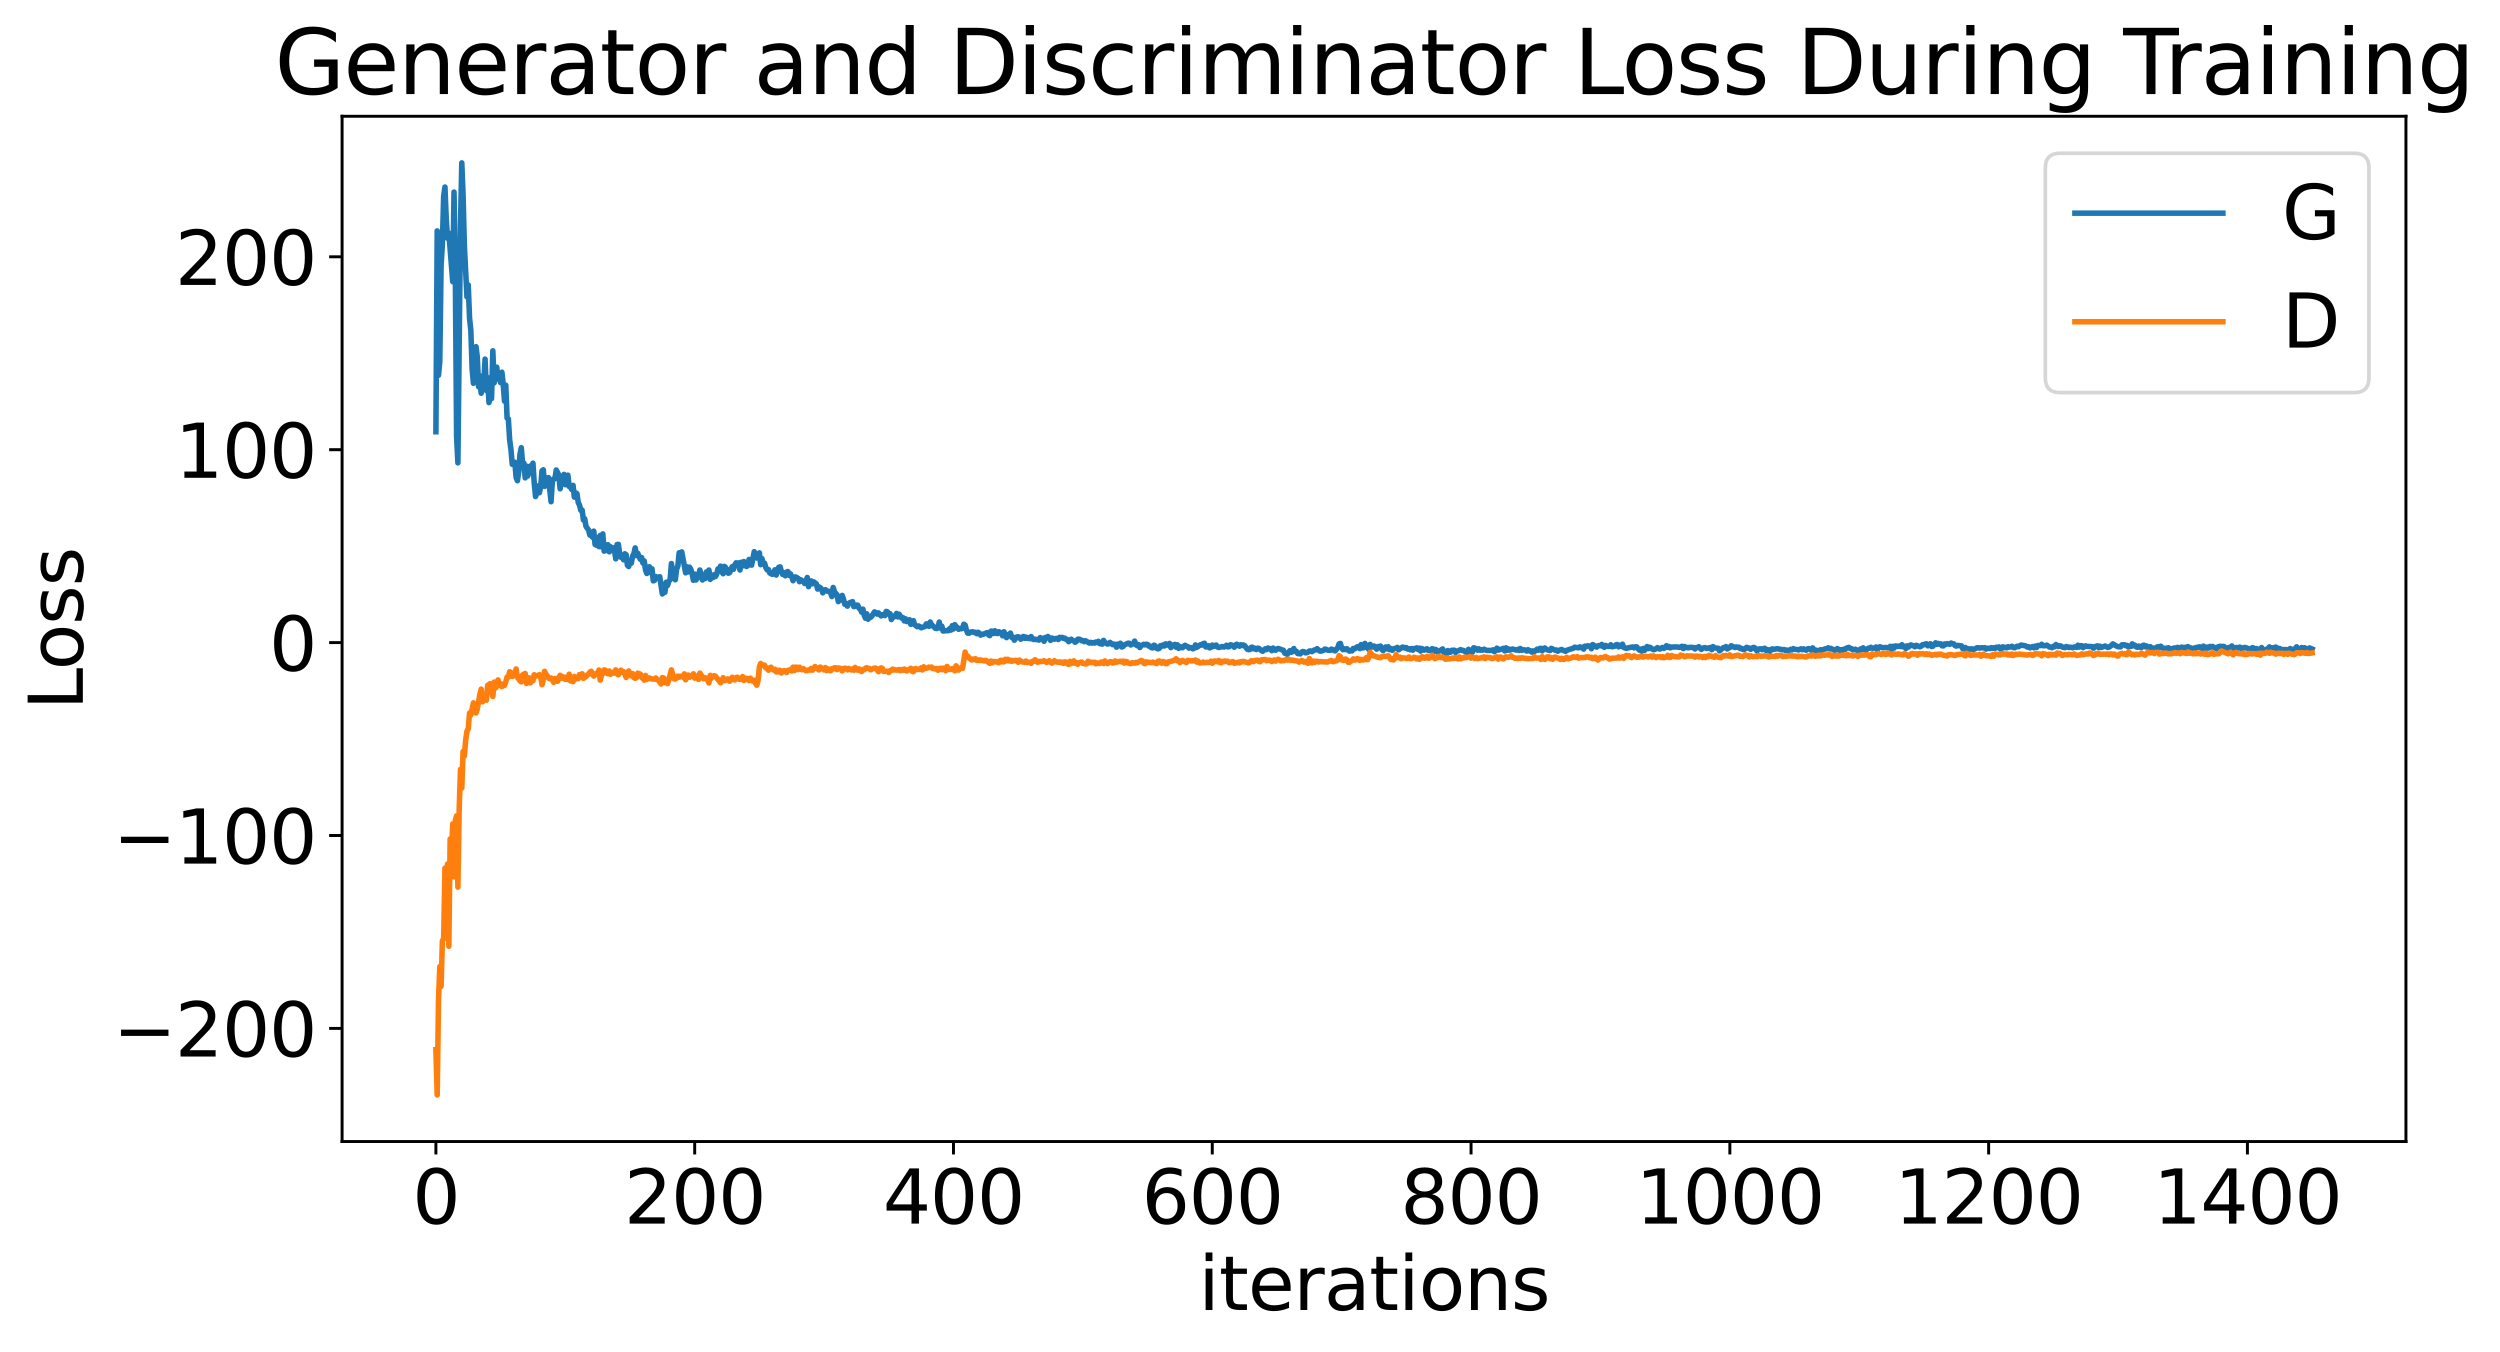 <?xml version="1.0" encoding="utf-8" standalone="no"?>
<!DOCTYPE svg PUBLIC "-//W3C//DTD SVG 1.1//EN"
  "http://www.w3.org/Graphics/SVG/1.1/DTD/svg11.dtd">
<svg xmlns:xlink="http://www.w3.org/1999/xlink" width="675.923pt" height="365.549pt" viewBox="0 0 675.923 365.549" xmlns="http://www.w3.org/2000/svg" version="1.1">
 <defs>
  <style type="text/css">*{stroke-linejoin: round; stroke-linecap: butt}</style>
 </defs>
 <g id="figure_1">
  <g id="patch_1">
   <path d="M 0 365.549 
L 675.923 365.549 
L 675.923 -0 
L 0 -0 
z
" style="fill: #ffffff"/>
  </g>
  <g id="axes_1">
   <g id="patch_2">
    <path d="M 92.491 308.636 
L 650.491 308.636 
L 650.491 31.436 
L 92.491 31.436 
z
" style="fill: #ffffff"/>
   </g>
   <g id="matplotlib.axis_1">
    <g id="xtick_1">
     <g id="line2d_1">
      <defs>
       <path id="mdebbd2617e" d="M 0 0 
L 0 3.5 
" style="stroke: #000000; stroke-width: 0.8"/>
      </defs>
      <g>
       <use xlink:href="#mdebbd2617e" x="117.854" y="308.636" style="stroke: #000000; stroke-width: 0.8"/>
      </g>
     </g>
     <g id="text_1">
      <!-- 0 -->
      <g transform="translate(111.492 330.833) scale(0.2 -0.2)">
       <defs>
        <path id="DejaVuSans-30" d="M 2034 4250 
Q 1547 4250 1301 3770 
Q 1056 3291 1056 2328 
Q 1056 1369 1301 889 
Q 1547 409 2034 409 
Q 2525 409 2770 889 
Q 3016 1369 3016 2328 
Q 3016 3291 2770 3770 
Q 2525 4250 2034 4250 
z
M 2034 4750 
Q 2819 4750 3233 4129 
Q 3647 3509 3647 2328 
Q 3647 1150 3233 529 
Q 2819 -91 2034 -91 
Q 1250 -91 836 529 
Q 422 1150 422 2328 
Q 422 3509 836 4129 
Q 1250 4750 2034 4750 
z
" transform="scale(0.016)"/>
       </defs>
       <use xlink:href="#DejaVuSans-30"/>
      </g>
     </g>
    </g>
    <g id="xtick_2">
     <g id="line2d_2">
      <g>
       <use xlink:href="#mdebbd2617e" x="187.823" y="308.636" style="stroke: #000000; stroke-width: 0.8"/>
      </g>
     </g>
     <g id="text_2">
      <!-- 200 -->
      <g transform="translate(168.735 330.833) scale(0.2 -0.2)">
       <defs>
        <path id="DejaVuSans-32" d="M 1228 531 
L 3431 531 
L 3431 0 
L 469 0 
L 469 531 
Q 828 903 1448 1529 
Q 2069 2156 2228 2338 
Q 2531 2678 2651 2914 
Q 2772 3150 2772 3378 
Q 2772 3750 2511 3984 
Q 2250 4219 1831 4219 
Q 1534 4219 1204 4116 
Q 875 4013 500 3803 
L 500 4441 
Q 881 4594 1212 4672 
Q 1544 4750 1819 4750 
Q 2544 4750 2975 4387 
Q 3406 4025 3406 3419 
Q 3406 3131 3298 2873 
Q 3191 2616 2906 2266 
Q 2828 2175 2409 1742 
Q 1991 1309 1228 531 
z
" transform="scale(0.016)"/>
       </defs>
       <use xlink:href="#DejaVuSans-32"/>
       <use xlink:href="#DejaVuSans-30" x="63.623"/>
       <use xlink:href="#DejaVuSans-30" x="127.246"/>
      </g>
     </g>
    </g>
    <g id="xtick_3">
     <g id="line2d_3">
      <g>
       <use xlink:href="#mdebbd2617e" x="257.792" y="308.636" style="stroke: #000000; stroke-width: 0.8"/>
      </g>
     </g>
     <g id="text_3">
      <!-- 400 -->
      <g transform="translate(238.704 330.833) scale(0.2 -0.2)">
       <defs>
        <path id="DejaVuSans-34" d="M 2419 4116 
L 825 1625 
L 2419 1625 
L 2419 4116 
z
M 2253 4666 
L 3047 4666 
L 3047 1625 
L 3713 1625 
L 3713 1100 
L 3047 1100 
L 3047 0 
L 2419 0 
L 2419 1100 
L 313 1100 
L 313 1709 
L 2253 4666 
z
" transform="scale(0.016)"/>
       </defs>
       <use xlink:href="#DejaVuSans-34"/>
       <use xlink:href="#DejaVuSans-30" x="63.623"/>
       <use xlink:href="#DejaVuSans-30" x="127.246"/>
      </g>
     </g>
    </g>
    <g id="xtick_4">
     <g id="line2d_4">
      <g>
       <use xlink:href="#mdebbd2617e" x="327.76" y="308.636" style="stroke: #000000; stroke-width: 0.8"/>
      </g>
     </g>
     <g id="text_4">
      <!-- 600 -->
      <g transform="translate(308.673 330.833) scale(0.2 -0.2)">
       <defs>
        <path id="DejaVuSans-36" d="M 2113 2584 
Q 1688 2584 1439 2293 
Q 1191 2003 1191 1497 
Q 1191 994 1439 701 
Q 1688 409 2113 409 
Q 2538 409 2786 701 
Q 3034 994 3034 1497 
Q 3034 2003 2786 2293 
Q 2538 2584 2113 2584 
z
M 3366 4563 
L 3366 3988 
Q 3128 4100 2886 4159 
Q 2644 4219 2406 4219 
Q 1781 4219 1451 3797 
Q 1122 3375 1075 2522 
Q 1259 2794 1537 2939 
Q 1816 3084 2150 3084 
Q 2853 3084 3261 2657 
Q 3669 2231 3669 1497 
Q 3669 778 3244 343 
Q 2819 -91 2113 -91 
Q 1303 -91 875 529 
Q 447 1150 447 2328 
Q 447 3434 972 4092 
Q 1497 4750 2381 4750 
Q 2619 4750 2861 4703 
Q 3103 4656 3366 4563 
z
" transform="scale(0.016)"/>
       </defs>
       <use xlink:href="#DejaVuSans-36"/>
       <use xlink:href="#DejaVuSans-30" x="63.623"/>
       <use xlink:href="#DejaVuSans-30" x="127.246"/>
      </g>
     </g>
    </g>
    <g id="xtick_5">
     <g id="line2d_5">
      <g>
       <use xlink:href="#mdebbd2617e" x="397.729" y="308.636" style="stroke: #000000; stroke-width: 0.8"/>
      </g>
     </g>
     <g id="text_5">
      <!-- 800 -->
      <g transform="translate(378.641 330.833) scale(0.2 -0.2)">
       <defs>
        <path id="DejaVuSans-38" d="M 2034 2216 
Q 1584 2216 1326 1975 
Q 1069 1734 1069 1313 
Q 1069 891 1326 650 
Q 1584 409 2034 409 
Q 2484 409 2743 651 
Q 3003 894 3003 1313 
Q 3003 1734 2745 1975 
Q 2488 2216 2034 2216 
z
M 1403 2484 
Q 997 2584 770 2862 
Q 544 3141 544 3541 
Q 544 4100 942 4425 
Q 1341 4750 2034 4750 
Q 2731 4750 3128 4425 
Q 3525 4100 3525 3541 
Q 3525 3141 3298 2862 
Q 3072 2584 2669 2484 
Q 3125 2378 3379 2068 
Q 3634 1759 3634 1313 
Q 3634 634 3220 271 
Q 2806 -91 2034 -91 
Q 1263 -91 848 271 
Q 434 634 434 1313 
Q 434 1759 690 2068 
Q 947 2378 1403 2484 
z
M 1172 3481 
Q 1172 3119 1398 2916 
Q 1625 2713 2034 2713 
Q 2441 2713 2670 2916 
Q 2900 3119 2900 3481 
Q 2900 3844 2670 4047 
Q 2441 4250 2034 4250 
Q 1625 4250 1398 4047 
Q 1172 3844 1172 3481 
z
" transform="scale(0.016)"/>
       </defs>
       <use xlink:href="#DejaVuSans-38"/>
       <use xlink:href="#DejaVuSans-30" x="63.623"/>
       <use xlink:href="#DejaVuSans-30" x="127.246"/>
      </g>
     </g>
    </g>
    <g id="xtick_6">
     <g id="line2d_6">
      <g>
       <use xlink:href="#mdebbd2617e" x="467.698" y="308.636" style="stroke: #000000; stroke-width: 0.8"/>
      </g>
     </g>
     <g id="text_6">
      <!-- 1000 -->
      <g transform="translate(442.248 330.833) scale(0.2 -0.2)">
       <defs>
        <path id="DejaVuSans-31" d="M 794 531 
L 1825 531 
L 1825 4091 
L 703 3866 
L 703 4441 
L 1819 4666 
L 2450 4666 
L 2450 531 
L 3481 531 
L 3481 0 
L 794 0 
L 794 531 
z
" transform="scale(0.016)"/>
       </defs>
       <use xlink:href="#DejaVuSans-31"/>
       <use xlink:href="#DejaVuSans-30" x="63.623"/>
       <use xlink:href="#DejaVuSans-30" x="127.246"/>
       <use xlink:href="#DejaVuSans-30" x="190.869"/>
      </g>
     </g>
    </g>
    <g id="xtick_7">
     <g id="line2d_7">
      <g>
       <use xlink:href="#mdebbd2617e" x="537.666" y="308.636" style="stroke: #000000; stroke-width: 0.8"/>
      </g>
     </g>
     <g id="text_7">
      <!-- 1200 -->
      <g transform="translate(512.216 330.833) scale(0.2 -0.2)">
       <use xlink:href="#DejaVuSans-31"/>
       <use xlink:href="#DejaVuSans-32" x="63.623"/>
       <use xlink:href="#DejaVuSans-30" x="127.246"/>
       <use xlink:href="#DejaVuSans-30" x="190.869"/>
      </g>
     </g>
    </g>
    <g id="xtick_8">
     <g id="line2d_8">
      <g>
       <use xlink:href="#mdebbd2617e" x="607.635" y="308.636" style="stroke: #000000; stroke-width: 0.8"/>
      </g>
     </g>
     <g id="text_8">
      <!-- 1400 -->
      <g transform="translate(582.185 330.833) scale(0.2 -0.2)">
       <use xlink:href="#DejaVuSans-31"/>
       <use xlink:href="#DejaVuSans-34" x="63.623"/>
       <use xlink:href="#DejaVuSans-30" x="127.246"/>
       <use xlink:href="#DejaVuSans-30" x="190.869"/>
      </g>
     </g>
    </g>
    <g id="text_9">
     <!-- iterations -->
     <g transform="translate(324.036 354.189) scale(0.2 -0.2)">
      <defs>
       <path id="DejaVuSans-69" d="M 603 3500 
L 1178 3500 
L 1178 0 
L 603 0 
L 603 3500 
z
M 603 4863 
L 1178 4863 
L 1178 4134 
L 603 4134 
L 603 4863 
z
" transform="scale(0.016)"/>
       <path id="DejaVuSans-74" d="M 1172 4494 
L 1172 3500 
L 2356 3500 
L 2356 3053 
L 1172 3053 
L 1172 1153 
Q 1172 725 1289 603 
Q 1406 481 1766 481 
L 2356 481 
L 2356 0 
L 1766 0 
Q 1100 0 847 248 
Q 594 497 594 1153 
L 594 3053 
L 172 3053 
L 172 3500 
L 594 3500 
L 594 4494 
L 1172 4494 
z
" transform="scale(0.016)"/>
       <path id="DejaVuSans-65" d="M 3597 1894 
L 3597 1613 
L 953 1613 
Q 991 1019 1311 708 
Q 1631 397 2203 397 
Q 2534 397 2845 478 
Q 3156 559 3463 722 
L 3463 178 
Q 3153 47 2828 -22 
Q 2503 -91 2169 -91 
Q 1331 -91 842 396 
Q 353 884 353 1716 
Q 353 2575 817 3079 
Q 1281 3584 2069 3584 
Q 2775 3584 3186 3129 
Q 3597 2675 3597 1894 
z
M 3022 2063 
Q 3016 2534 2758 2815 
Q 2500 3097 2075 3097 
Q 1594 3097 1305 2825 
Q 1016 2553 972 2059 
L 3022 2063 
z
" transform="scale(0.016)"/>
       <path id="DejaVuSans-72" d="M 2631 2963 
Q 2534 3019 2420 3045 
Q 2306 3072 2169 3072 
Q 1681 3072 1420 2755 
Q 1159 2438 1159 1844 
L 1159 0 
L 581 0 
L 581 3500 
L 1159 3500 
L 1159 2956 
Q 1341 3275 1631 3429 
Q 1922 3584 2338 3584 
Q 2397 3584 2469 3576 
Q 2541 3569 2628 3553 
L 2631 2963 
z
" transform="scale(0.016)"/>
       <path id="DejaVuSans-61" d="M 2194 1759 
Q 1497 1759 1228 1600 
Q 959 1441 959 1056 
Q 959 750 1161 570 
Q 1363 391 1709 391 
Q 2188 391 2477 730 
Q 2766 1069 2766 1631 
L 2766 1759 
L 2194 1759 
z
M 3341 1997 
L 3341 0 
L 2766 0 
L 2766 531 
Q 2569 213 2275 61 
Q 1981 -91 1556 -91 
Q 1019 -91 701 211 
Q 384 513 384 1019 
Q 384 1609 779 1909 
Q 1175 2209 1959 2209 
L 2766 2209 
L 2766 2266 
Q 2766 2663 2505 2880 
Q 2244 3097 1772 3097 
Q 1472 3097 1187 3025 
Q 903 2953 641 2809 
L 641 3341 
Q 956 3463 1253 3523 
Q 1550 3584 1831 3584 
Q 2591 3584 2966 3190 
Q 3341 2797 3341 1997 
z
" transform="scale(0.016)"/>
       <path id="DejaVuSans-6f" d="M 1959 3097 
Q 1497 3097 1228 2736 
Q 959 2375 959 1747 
Q 959 1119 1226 758 
Q 1494 397 1959 397 
Q 2419 397 2687 759 
Q 2956 1122 2956 1747 
Q 2956 2369 2687 2733 
Q 2419 3097 1959 3097 
z
M 1959 3584 
Q 2709 3584 3137 3096 
Q 3566 2609 3566 1747 
Q 3566 888 3137 398 
Q 2709 -91 1959 -91 
Q 1206 -91 779 398 
Q 353 888 353 1747 
Q 353 2609 779 3096 
Q 1206 3584 1959 3584 
z
" transform="scale(0.016)"/>
       <path id="DejaVuSans-6e" d="M 3513 2113 
L 3513 0 
L 2938 0 
L 2938 2094 
Q 2938 2591 2744 2837 
Q 2550 3084 2163 3084 
Q 1697 3084 1428 2787 
Q 1159 2491 1159 1978 
L 1159 0 
L 581 0 
L 581 3500 
L 1159 3500 
L 1159 2956 
Q 1366 3272 1645 3428 
Q 1925 3584 2291 3584 
Q 2894 3584 3203 3211 
Q 3513 2838 3513 2113 
z
" transform="scale(0.016)"/>
       <path id="DejaVuSans-73" d="M 2834 3397 
L 2834 2853 
Q 2591 2978 2328 3040 
Q 2066 3103 1784 3103 
Q 1356 3103 1142 2972 
Q 928 2841 928 2578 
Q 928 2378 1081 2264 
Q 1234 2150 1697 2047 
L 1894 2003 
Q 2506 1872 2764 1633 
Q 3022 1394 3022 966 
Q 3022 478 2636 193 
Q 2250 -91 1575 -91 
Q 1294 -91 989 -36 
Q 684 19 347 128 
L 347 722 
Q 666 556 975 473 
Q 1284 391 1588 391 
Q 1994 391 2212 530 
Q 2431 669 2431 922 
Q 2431 1156 2273 1281 
Q 2116 1406 1581 1522 
L 1381 1569 
Q 847 1681 609 1914 
Q 372 2147 372 2553 
Q 372 3047 722 3315 
Q 1072 3584 1716 3584 
Q 2034 3584 2315 3537 
Q 2597 3491 2834 3397 
z
" transform="scale(0.016)"/>
      </defs>
      <use xlink:href="#DejaVuSans-69"/>
      <use xlink:href="#DejaVuSans-74" x="27.783"/>
      <use xlink:href="#DejaVuSans-65" x="66.992"/>
      <use xlink:href="#DejaVuSans-72" x="128.516"/>
      <use xlink:href="#DejaVuSans-61" x="169.629"/>
      <use xlink:href="#DejaVuSans-74" x="230.908"/>
      <use xlink:href="#DejaVuSans-69" x="270.117"/>
      <use xlink:href="#DejaVuSans-6f" x="297.9"/>
      <use xlink:href="#DejaVuSans-6e" x="359.082"/>
      <use xlink:href="#DejaVuSans-73" x="422.461"/>
     </g>
    </g>
   </g>
   <g id="matplotlib.axis_2">
    <g id="ytick_1">
     <g id="line2d_9">
      <defs>
       <path id="mb7ffcd8c27" d="M 0 0 
L -3.5 0 
" style="stroke: #000000; stroke-width: 0.8"/>
      </defs>
      <g>
       <use xlink:href="#mb7ffcd8c27" x="92.491" y="278.05" style="stroke: #000000; stroke-width: 0.8"/>
      </g>
     </g>
     <g id="text_10">
      <!-- −200 -->
      <g transform="translate(30.556 285.649) scale(0.2 -0.2)">
       <defs>
        <path id="DejaVuSans-2212" d="M 678 2272 
L 4684 2272 
L 4684 1741 
L 678 1741 
L 678 2272 
z
" transform="scale(0.016)"/>
       </defs>
       <use xlink:href="#DejaVuSans-2212"/>
       <use xlink:href="#DejaVuSans-32" x="83.789"/>
       <use xlink:href="#DejaVuSans-30" x="147.412"/>
       <use xlink:href="#DejaVuSans-30" x="211.035"/>
      </g>
     </g>
    </g>
    <g id="ytick_2">
     <g id="line2d_10">
      <g>
       <use xlink:href="#mb7ffcd8c27" x="92.491" y="225.896" style="stroke: #000000; stroke-width: 0.8"/>
      </g>
     </g>
     <g id="text_11">
      <!-- −100 -->
      <g transform="translate(30.556 233.494) scale(0.2 -0.2)">
       <use xlink:href="#DejaVuSans-2212"/>
       <use xlink:href="#DejaVuSans-31" x="83.789"/>
       <use xlink:href="#DejaVuSans-30" x="147.412"/>
       <use xlink:href="#DejaVuSans-30" x="211.035"/>
      </g>
     </g>
    </g>
    <g id="ytick_3">
     <g id="line2d_11">
      <g>
       <use xlink:href="#mb7ffcd8c27" x="92.491" y="173.741" style="stroke: #000000; stroke-width: 0.8"/>
      </g>
     </g>
     <g id="text_12">
      <!-- 0 -->
      <g transform="translate(72.766 181.34) scale(0.2 -0.2)">
       <use xlink:href="#DejaVuSans-30"/>
      </g>
     </g>
    </g>
    <g id="ytick_4">
     <g id="line2d_12">
      <g>
       <use xlink:href="#mb7ffcd8c27" x="92.491" y="121.587" style="stroke: #000000; stroke-width: 0.8"/>
      </g>
     </g>
     <g id="text_13">
      <!-- 100 -->
      <g transform="translate(47.316 129.185) scale(0.2 -0.2)">
       <use xlink:href="#DejaVuSans-31"/>
       <use xlink:href="#DejaVuSans-30" x="63.623"/>
       <use xlink:href="#DejaVuSans-30" x="127.246"/>
      </g>
     </g>
    </g>
    <g id="ytick_5">
     <g id="line2d_13">
      <g>
       <use xlink:href="#mb7ffcd8c27" x="92.491" y="69.432" style="stroke: #000000; stroke-width: 0.8"/>
      </g>
     </g>
     <g id="text_14">
      <!-- 200 -->
      <g transform="translate(47.316 77.031) scale(0.2 -0.2)">
       <use xlink:href="#DejaVuSans-32"/>
       <use xlink:href="#DejaVuSans-30" x="63.623"/>
       <use xlink:href="#DejaVuSans-30" x="127.246"/>
      </g>
     </g>
    </g>
    <g id="text_15">
     <!-- Loss -->
     <g transform="translate(22.397 191.971) rotate(-90) scale(0.2 -0.2)">
      <defs>
       <path id="DejaVuSans-4c" d="M 628 4666 
L 1259 4666 
L 1259 531 
L 3531 531 
L 3531 0 
L 628 0 
L 628 4666 
z
" transform="scale(0.016)"/>
      </defs>
      <use xlink:href="#DejaVuSans-4c"/>
      <use xlink:href="#DejaVuSans-6f" x="53.963"/>
      <use xlink:href="#DejaVuSans-73" x="115.145"/>
      <use xlink:href="#DejaVuSans-73" x="167.244"/>
     </g>
    </g>
   </g>
   <g id="line2d_14">
    <path d="M 117.854 116.73 
L 118.204 62.43 
L 118.554 101.447 
L 118.904 97.742 
L 119.254 71.891 
L 119.603 66.005 
L 119.953 53.003 
L 120.303 50.573 
L 120.653 59.283 
L 121.003 64.408 
L 121.353 63.028 
L 122.402 76.157 
L 122.752 51.933 
L 123.102 73.642 
L 123.452 118.042 
L 123.802 125.137 
L 124.501 60.942 
L 124.851 44.036 
L 125.201 52.703 
L 125.551 66.416 
L 126.251 80.272 
L 126.6 77.047 
L 126.95 85.974 
L 127.3 89.32 
L 127.65 99.782 
L 128 103.63 
L 128.35 95.49 
L 128.699 93.742 
L 129.049 96.556 
L 129.399 104.57 
L 129.749 103.316 
L 130.099 106.314 
L 130.449 101.623 
L 130.798 103.726 
L 131.148 97.099 
L 131.498 105.599 
L 131.848 102.09 
L 132.198 108.847 
L 132.548 107.116 
L 132.898 107.769 
L 133.247 94.855 
L 133.597 103.51 
L 133.947 99.688 
L 134.297 99.279 
L 134.647 102.538 
L 134.997 101.345 
L 135.346 103.442 
L 135.696 100.627 
L 136.046 103.779 
L 136.396 108.446 
L 136.746 104.136 
L 137.096 113.024 
L 137.445 113.257 
L 137.795 118.953 
L 138.145 121.504 
L 138.495 125.536 
L 138.845 125.084 
L 139.195 124.976 
L 139.545 129.121 
L 139.894 129.965 
L 140.244 127.601 
L 140.594 122.813 
L 140.944 121.045 
L 141.294 125.34 
L 141.644 125.222 
L 141.993 129.2 
L 142.343 126.029 
L 142.693 128.688 
L 143.393 125.986 
L 143.743 127.842 
L 144.093 125.228 
L 144.442 130.648 
L 144.792 134.24 
L 145.142 133.266 
L 145.492 131.37 
L 145.842 133.221 
L 146.192 131.531 
L 146.541 127.304 
L 146.891 127.022 
L 147.241 131.504 
L 147.591 129.12 
L 147.941 130.156 
L 148.291 129.137 
L 148.99 135.65 
L 149.34 130.074 
L 149.69 129.476 
L 150.04 129.45 
L 150.39 127.074 
L 151.089 128.405 
L 151.439 132.156 
L 151.789 129.996 
L 152.139 130.069 
L 152.489 128.265 
L 152.839 131.05 
L 153.188 130.942 
L 153.538 128.471 
L 153.888 131.531 
L 154.238 131.612 
L 154.588 132.351 
L 154.938 131.231 
L 155.287 134.408 
L 155.637 133.26 
L 155.987 133.452 
L 156.337 135.868 
L 156.687 136.568 
L 157.037 137.965 
L 157.387 137.905 
L 157.736 140.59 
L 158.086 140.248 
L 158.436 142.32 
L 159.136 143.306 
L 159.486 144.682 
L 159.835 144.52 
L 160.185 145.241 
L 160.535 143.607 
L 160.885 147.202 
L 161.235 147.402 
L 161.585 145.313 
L 161.935 147.788 
L 162.284 144.772 
L 162.634 147.865 
L 162.984 144.355 
L 163.334 149 
L 163.684 148.864 
L 164.034 147.327 
L 164.383 147.288 
L 164.733 149.193 
L 165.083 147.831 
L 165.433 148.826 
L 165.783 148.097 
L 166.133 148.745 
L 166.482 151.093 
L 166.832 147.222 
L 167.182 147.174 
L 167.532 149.684 
L 167.882 150.67 
L 168.232 150.084 
L 168.582 151.348 
L 168.931 149.722 
L 169.281 149.971 
L 169.631 152.819 
L 169.981 153.167 
L 170.331 151.635 
L 170.681 152.261 
L 171.03 150.388 
L 171.38 149.702 
L 171.73 148.135 
L 172.08 150.23 
L 172.43 149.606 
L 173.129 151.227 
L 173.479 150.755 
L 173.829 152.243 
L 174.179 151.654 
L 174.529 154.12 
L 174.879 155.049 
L 175.229 153.345 
L 175.578 153.232 
L 175.928 154.848 
L 176.278 153.801 
L 176.628 157.049 
L 176.978 156.894 
L 177.328 155.884 
L 177.677 156.207 
L 178.377 155.932 
L 179.077 160.584 
L 179.427 159.109 
L 179.777 160.133 
L 180.126 157.418 
L 180.476 158.295 
L 180.826 157.179 
L 181.176 156.743 
L 181.526 152.372 
L 181.876 154.609 
L 182.225 154.733 
L 182.575 156.748 
L 182.925 153.888 
L 183.275 153.043 
L 183.625 149.447 
L 183.975 149.481 
L 184.324 149.219 
L 185.374 154.869 
L 185.724 153.25 
L 186.074 154.622 
L 186.424 153.342 
L 186.773 153.924 
L 187.123 155.062 
L 187.473 156.884 
L 187.823 155.222 
L 188.173 156.802 
L 188.872 155.609 
L 189.222 154.116 
L 189.922 156.808 
L 190.272 155.757 
L 190.622 156.419 
L 190.972 154.642 
L 191.321 156.161 
L 191.671 154.121 
L 192.021 156.646 
L 192.371 155.53 
L 192.721 156.177 
L 193.071 155.396 
L 193.42 155.886 
L 193.77 155.26 
L 194.12 153.8 
L 194.47 154.311 
L 194.82 153.059 
L 195.17 154.648 
L 195.519 155.121 
L 195.869 153.132 
L 196.219 153.484 
L 196.569 154.046 
L 196.919 154.987 
L 197.269 154.817 
L 197.968 153.203 
L 198.318 153.916 
L 198.668 152.706 
L 199.018 152.167 
L 199.368 152.402 
L 199.718 152.18 
L 200.067 154.12 
L 200.417 152.017 
L 200.767 153.004 
L 201.117 151.826 
L 201.467 152.171 
L 201.817 153.166 
L 202.166 152.959 
L 202.516 151.263 
L 202.866 152.237 
L 203.216 152.79 
L 203.916 149.16 
L 204.615 150.867 
L 204.965 150.354 
L 205.315 149.479 
L 205.665 152.677 
L 206.015 151.048 
L 206.365 152.47 
L 206.714 152.266 
L 207.064 153.463 
L 207.414 154.069 
L 207.764 154.003 
L 208.114 154.911 
L 208.814 155.294 
L 209.163 154.961 
L 209.513 154.061 
L 209.863 155.471 
L 210.213 153.969 
L 210.563 153.382 
L 210.913 153.259 
L 211.262 154.501 
L 211.612 155.292 
L 211.962 154.85 
L 212.312 155.671 
L 212.662 154.673 
L 213.012 154.526 
L 213.361 155.552 
L 213.711 155.152 
L 214.061 155.936 
L 214.411 157.01 
L 214.761 156.05 
L 215.111 155.986 
L 215.81 156.386 
L 216.16 157.272 
L 216.51 156.749 
L 216.86 157.107 
L 217.21 157.119 
L 217.56 157.762 
L 217.909 157.134 
L 218.259 156.145 
L 218.609 158.607 
L 218.959 157.443 
L 219.309 157.06 
L 219.659 157.836 
L 220.008 157.316 
L 220.708 157.854 
L 221.058 159.261 
L 221.408 158.661 
L 221.758 158.87 
L 222.108 159.239 
L 222.457 160.284 
L 222.807 159.664 
L 223.157 159.434 
L 223.507 159.79 
L 224.207 159.882 
L 224.556 160.257 
L 224.906 161.29 
L 225.256 158.839 
L 225.606 159.925 
L 225.956 160.457 
L 226.306 160.777 
L 226.656 162.659 
L 227.005 162.115 
L 227.355 162.23 
L 227.705 160.983 
L 228.055 162 
L 228.405 163.379 
L 228.755 163.182 
L 229.104 163.88 
L 229.454 163.181 
L 229.804 162.929 
L 230.504 162.673 
L 230.854 164.01 
L 231.203 163.898 
L 231.553 163.588 
L 231.903 163.629 
L 232.253 164.449 
L 232.603 164.678 
L 232.953 165.504 
L 233.303 164.693 
L 233.652 166.343 
L 234.002 167.153 
L 234.352 165.966 
L 234.702 167.414 
L 235.052 166.665 
L 235.402 166.885 
L 235.751 166.511 
L 236.451 165.435 
L 236.801 165.632 
L 237.151 166.036 
L 237.501 165.705 
L 238.2 166.526 
L 238.55 166.211 
L 238.9 166.17 
L 239.25 166.419 
L 239.6 165.31 
L 239.95 165.437 
L 240.299 166.031 
L 240.649 165.914 
L 240.999 167.509 
L 241.349 166.784 
L 241.699 166.803 
L 242.049 166.42 
L 242.398 165.849 
L 242.748 166.801 
L 243.098 166.075 
L 243.798 167.123 
L 244.148 167.003 
L 244.498 167.875 
L 244.847 167.313 
L 245.197 168.064 
L 245.897 167.564 
L 246.247 168.793 
L 246.597 168.643 
L 246.946 167.816 
L 247.296 168.876 
L 247.996 169.444 
L 248.346 169.245 
L 248.696 169.408 
L 249.045 169.728 
L 250.095 169.38 
L 250.445 168.683 
L 250.795 168.772 
L 251.145 169.344 
L 251.494 168.172 
L 251.844 168.854 
L 252.894 169.872 
L 253.244 169.938 
L 253.593 169.719 
L 253.943 168.183 
L 254.293 169.845 
L 254.643 169.298 
L 254.993 170.614 
L 256.042 170.481 
L 256.392 170.526 
L 256.742 169.978 
L 257.092 170.365 
L 257.442 169.182 
L 257.792 170.062 
L 258.141 168.886 
L 258.491 169.395 
L 258.841 169.663 
L 259.191 170.145 
L 259.541 169.928 
L 259.891 170.004 
L 260.24 169.875 
L 260.59 168.776 
L 260.94 168.991 
L 261.29 170.366 
L 261.64 171.177 
L 261.99 171.202 
L 262.34 170.911 
L 263.039 170.815 
L 263.389 171.005 
L 263.739 170.949 
L 264.089 171.339 
L 264.439 170.948 
L 264.788 171.198 
L 265.138 171.715 
L 265.488 171.475 
L 265.838 171.484 
L 266.887 171.037 
L 267.237 171.609 
L 267.587 171.846 
L 267.937 170.643 
L 268.287 170.671 
L 268.637 171.286 
L 268.987 170.54 
L 269.336 171.207 
L 269.686 171.295 
L 270.036 170.806 
L 270.386 170.956 
L 270.736 171.291 
L 271.086 171.915 
L 271.435 170.798 
L 272.135 172.397 
L 272.485 171.585 
L 272.835 171.605 
L 273.185 171.167 
L 273.535 172.322 
L 273.884 172.258 
L 274.234 173.086 
L 274.934 172.21 
L 275.284 172.172 
L 275.634 172.281 
L 275.983 172.822 
L 276.683 172.079 
L 277.033 172.579 
L 277.383 172.246 
L 277.733 172.598 
L 278.082 172.411 
L 278.432 172.674 
L 278.782 172.114 
L 279.132 172.761 
L 279.482 172.901 
L 279.832 172.811 
L 280.182 172.945 
L 280.531 172.885 
L 280.881 173.068 
L 281.231 172.388 
L 281.581 172.658 
L 281.931 172.571 
L 282.281 173.385 
L 282.63 172.354 
L 282.98 172.34 
L 283.33 172.085 
L 284.03 173.137 
L 284.38 172.492 
L 285.079 172.835 
L 285.429 172.63 
L 285.779 172.593 
L 286.129 172.908 
L 286.479 172.321 
L 286.829 172.453 
L 287.178 172.33 
L 287.528 172.596 
L 287.878 172.528 
L 288.228 172.861 
L 288.578 172.896 
L 288.928 173.496 
L 289.627 172.827 
L 289.977 173.14 
L 290.327 173.266 
L 290.677 173.642 
L 291.027 173.417 
L 291.377 172.834 
L 291.726 172.801 
L 292.076 172.936 
L 292.426 173.232 
L 292.776 173.198 
L 293.126 173.482 
L 293.476 173.24 
L 294.525 173.864 
L 294.875 173.679 
L 295.225 173.868 
L 295.575 173.729 
L 295.924 173.863 
L 296.274 173.579 
L 296.624 173.718 
L 296.974 173.393 
L 297.324 174.005 
L 298.024 174.147 
L 298.373 173.145 
L 298.723 173.671 
L 299.423 174.145 
L 299.773 174.02 
L 300.123 173.687 
L 300.822 174.288 
L 301.172 174.129 
L 301.522 174.243 
L 301.872 174.971 
L 302.222 174.149 
L 302.572 174.472 
L 302.921 173.912 
L 303.271 174.93 
L 303.621 174.81 
L 303.971 174.38 
L 305.02 173.893 
L 305.37 173.937 
L 305.72 174.382 
L 306.42 174.032 
L 306.77 173.335 
L 307.119 174.325 
L 307.469 174.571 
L 307.819 174.284 
L 308.169 175.075 
L 308.519 174.592 
L 309.219 174.201 
L 309.568 174.357 
L 309.918 174.18 
L 310.268 174.241 
L 310.618 174.705 
L 310.968 174.679 
L 311.318 175.121 
L 311.667 175.179 
L 312.017 174.431 
L 312.367 174.649 
L 312.717 175.257 
L 313.067 175.436 
L 313.417 175.288 
L 313.766 174.562 
L 314.116 174.724 
L 314.466 174.37 
L 314.816 174.653 
L 315.166 174.068 
L 315.516 174.415 
L 315.866 174.314 
L 316.215 173.964 
L 316.565 175.091 
L 316.915 174.4 
L 317.265 174.447 
L 317.615 174.234 
L 317.965 174.976 
L 318.314 174.326 
L 318.664 175.3 
L 319.014 174.829 
L 319.714 175.128 
L 320.064 174.705 
L 320.414 174.462 
L 320.763 174.73 
L 321.113 174.813 
L 321.463 175.237 
L 321.813 175.076 
L 322.163 175.141 
L 322.513 175.424 
L 322.862 175.255 
L 323.212 174.372 
L 323.562 175.023 
L 324.612 174.297 
L 324.961 174.415 
L 325.311 174.012 
L 325.661 173.923 
L 326.011 174.914 
L 326.361 174.885 
L 326.711 174.595 
L 327.061 175.164 
L 327.41 174.999 
L 327.76 174.408 
L 328.11 174.791 
L 328.81 174.398 
L 329.16 174.925 
L 329.509 175.056 
L 330.559 174.801 
L 330.909 174.937 
L 331.259 174.81 
L 331.608 174.462 
L 331.958 174.9 
L 332.308 174.84 
L 332.658 174.328 
L 333.008 174.398 
L 333.358 174.618 
L 333.708 174.995 
L 334.057 174.347 
L 334.407 174.18 
L 335.107 174.718 
L 335.457 174.316 
L 335.807 174.536 
L 336.156 174.371 
L 336.506 174.538 
L 337.206 175.518 
L 337.556 175.645 
L 337.906 175.612 
L 338.256 175.052 
L 338.605 174.975 
L 338.955 175.427 
L 339.305 175.272 
L 339.655 175.617 
L 340.005 175.248 
L 340.355 175.295 
L 341.054 175.899 
L 341.404 176.078 
L 342.104 175.413 
L 342.454 175.624 
L 342.803 175.198 
L 343.503 175.446 
L 343.853 175.928 
L 344.203 175.219 
L 344.553 175.687 
L 344.903 175.795 
L 345.252 175.437 
L 345.602 175.329 
L 347.002 175.826 
L 347.351 176.583 
L 348.051 176.896 
L 348.751 175.912 
L 349.101 176.351 
L 349.45 176.182 
L 349.8 175.35 
L 350.15 176.114 
L 350.5 176.114 
L 350.85 176.673 
L 351.55 176.795 
L 351.899 176.325 
L 352.249 176.152 
L 352.599 176.214 
L 352.949 176.505 
L 353.299 176.473 
L 353.649 176.315 
L 353.998 176.027 
L 354.348 175.988 
L 354.698 176.178 
L 355.398 175.707 
L 355.748 175.724 
L 356.098 175.383 
L 356.797 176.011 
L 357.147 176.042 
L 357.847 175.816 
L 358.197 175.497 
L 358.546 175.554 
L 358.896 175.759 
L 359.596 175.844 
L 359.946 175.513 
L 360.296 175.602 
L 360.645 175.866 
L 360.995 175.971 
L 361.695 175.09 
L 362.045 174.098 
L 362.395 173.961 
L 362.745 175.204 
L 363.094 175.656 
L 363.444 175.423 
L 363.794 175.632 
L 364.144 175.4 
L 364.844 176.052 
L 365.193 175.854 
L 365.543 175.971 
L 365.893 175.321 
L 366.243 175.442 
L 366.943 174.876 
L 367.293 174.87 
L 367.642 175.364 
L 367.992 174.282 
L 368.342 175.18 
L 368.692 175.132 
L 369.042 173.969 
L 369.392 174.975 
L 369.741 175.186 
L 370.091 175.592 
L 370.441 174.224 
L 370.791 174.801 
L 371.141 174.913 
L 371.491 174.656 
L 372.19 175.516 
L 372.54 174.805 
L 372.89 174.947 
L 373.24 174.674 
L 373.59 175.576 
L 373.94 175.911 
L 374.639 174.921 
L 374.989 175.439 
L 375.339 174.862 
L 375.689 175.643 
L 376.039 175.346 
L 376.388 175.822 
L 376.738 175.426 
L 377.438 175.266 
L 377.788 175.036 
L 378.138 175.682 
L 379.187 174.957 
L 379.537 175.009 
L 379.887 175.237 
L 380.237 175.091 
L 380.587 175.477 
L 380.936 175.388 
L 381.286 175.687 
L 381.636 175.335 
L 381.986 175.784 
L 382.336 175.347 
L 382.686 175.324 
L 383.035 175.16 
L 383.385 175.583 
L 383.735 175.229 
L 384.085 176.03 
L 384.435 175.341 
L 384.785 175.749 
L 385.135 175.76 
L 385.484 175.503 
L 385.834 175.409 
L 386.184 175.854 
L 386.534 175.921 
L 387.234 175.379 
L 387.583 176.221 
L 387.933 175.558 
L 388.283 175.672 
L 388.633 176.332 
L 389.682 175.693 
L 390.032 175.452 
L 390.382 176.452 
L 390.732 176.217 
L 391.082 176.977 
L 391.432 175.887 
L 391.782 176.257 
L 392.131 176.363 
L 392.481 175.833 
L 393.181 175.793 
L 393.531 176.41 
L 393.881 176.011 
L 394.23 175.973 
L 394.93 175.636 
L 395.28 175.868 
L 395.63 175.843 
L 396.329 176.308 
L 396.679 176.531 
L 397.029 175.556 
L 397.379 176.013 
L 397.729 176.017 
L 398.079 176.345 
L 398.429 175.14 
L 399.128 175.377 
L 399.478 175.783 
L 399.828 175.423 
L 400.178 175.801 
L 400.528 175.669 
L 400.877 175.789 
L 401.227 175.528 
L 401.927 175.858 
L 403.326 175.854 
L 403.676 175.697 
L 404.026 176.201 
L 404.726 175.238 
L 405.076 175.776 
L 405.775 175.513 
L 406.125 175.514 
L 406.475 175.285 
L 406.825 175.989 
L 407.175 175.157 
L 407.524 175.828 
L 407.874 175.453 
L 408.224 175.768 
L 408.924 175.469 
L 409.973 175.773 
L 410.323 175.579 
L 410.673 175.86 
L 411.023 175.333 
L 411.373 175.83 
L 411.723 175.658 
L 412.422 175.757 
L 412.772 176.02 
L 413.122 175.659 
L 413.472 175.961 
L 413.822 175.953 
L 414.172 176.321 
L 414.521 175.985 
L 414.871 176.126 
L 415.221 175.914 
L 415.571 175.52 
L 415.921 175.792 
L 416.271 175.351 
L 416.62 175.283 
L 416.97 175.971 
L 417.32 175.401 
L 417.67 175.178 
L 418.02 175.532 
L 418.37 175.701 
L 419.069 175.877 
L 419.419 175.294 
L 420.469 175.801 
L 420.819 175.732 
L 421.168 176.074 
L 421.518 175.833 
L 422.218 175.59 
L 422.568 175.826 
L 422.918 175.881 
L 423.267 176.103 
L 423.617 175.818 
L 424.317 175.59 
L 425.366 175.277 
L 425.716 174.986 
L 426.766 175.154 
L 427.116 174.904 
L 427.466 175.099 
L 427.815 174.969 
L 428.165 175.504 
L 428.515 174.699 
L 428.865 174.831 
L 429.215 174.606 
L 429.565 174.634 
L 429.914 174.794 
L 430.264 175.391 
L 430.614 174.278 
L 431.664 174.969 
L 432.014 174.621 
L 432.363 174.54 
L 432.713 174.605 
L 433.063 174.237 
L 433.413 174.811 
L 433.763 175.007 
L 434.113 174.51 
L 434.462 174.737 
L 435.162 174.762 
L 435.512 174.323 
L 435.862 174.867 
L 436.561 174.71 
L 436.911 174.335 
L 437.261 174.263 
L 437.611 174.89 
L 437.961 174.503 
L 438.311 174.751 
L 438.661 174.164 
L 439.01 175.057 
L 439.71 175.29 
L 440.76 175.032 
L 441.459 174.918 
L 441.809 175.167 
L 442.159 174.879 
L 442.509 174.898 
L 443.208 175.764 
L 443.558 175.513 
L 443.908 176.06 
L 444.258 175.326 
L 444.608 175.853 
L 445.308 174.818 
L 445.657 175.37 
L 446.007 174.99 
L 446.357 175.154 
L 446.707 175.499 
L 447.057 175.659 
L 447.407 175.602 
L 448.106 175.101 
L 448.456 175.393 
L 448.806 175.477 
L 449.156 175.193 
L 449.506 175.066 
L 449.856 175.31 
L 450.205 175.089 
L 450.555 174.589 
L 450.905 175.021 
L 451.255 174.79 
L 451.605 175.17 
L 451.955 174.947 
L 453.354 174.91 
L 454.054 175.034 
L 454.753 174.742 
L 455.103 175.353 
L 455.453 174.799 
L 455.803 175.076 
L 456.153 175.054 
L 456.503 175.156 
L 456.852 175.007 
L 457.902 175.081 
L 458.252 175.458 
L 458.602 175.097 
L 458.951 175.103 
L 459.301 174.84 
L 460.001 175.588 
L 460.351 175.227 
L 461.05 175.091 
L 461.4 175.332 
L 462.45 175.065 
L 462.8 175.659 
L 463.15 174.818 
L 463.499 175.155 
L 464.549 175.272 
L 464.899 175.982 
L 465.948 175.099 
L 466.298 175.107 
L 466.648 174.82 
L 466.998 175.458 
L 467.348 175.076 
L 467.698 175.091 
L 468.047 174.591 
L 469.097 175.066 
L 469.447 174.908 
L 469.797 175.031 
L 470.146 174.975 
L 470.496 175.371 
L 470.846 175.278 
L 471.196 175.574 
L 471.546 175.621 
L 472.245 175.015 
L 472.595 175.227 
L 472.945 175.197 
L 473.295 175.564 
L 473.995 175.057 
L 474.345 175.087 
L 475.044 176.029 
L 475.394 175.483 
L 476.094 175.421 
L 476.444 175.655 
L 476.793 175.351 
L 477.143 175.284 
L 477.493 175.868 
L 477.843 175.623 
L 478.193 175.743 
L 478.543 176.091 
L 478.893 175.536 
L 479.242 175.438 
L 479.592 175.585 
L 480.292 175.407 
L 480.642 175.397 
L 480.992 175.513 
L 481.341 175.506 
L 481.691 175.677 
L 482.391 175.62 
L 482.741 175.912 
L 483.091 175.748 
L 483.44 175.908 
L 483.79 175.843 
L 484.14 175.571 
L 484.49 175.719 
L 484.84 175.367 
L 485.19 175.555 
L 485.889 175.619 
L 486.239 175.734 
L 486.939 175.418 
L 487.289 175.665 
L 487.639 175.424 
L 487.988 175.679 
L 488.338 175.794 
L 488.688 175.439 
L 489.038 175.374 
L 489.738 175.812 
L 490.087 175.171 
L 490.787 176.055 
L 491.137 175.801 
L 491.487 176.177 
L 491.837 176.099 
L 492.187 175.668 
L 492.536 175.763 
L 493.586 175.408 
L 493.936 175.401 
L 494.286 175.142 
L 494.635 175.453 
L 494.985 175.296 
L 496.035 175.843 
L 496.735 175.359 
L 497.084 175.554 
L 497.434 175.953 
L 497.784 175.65 
L 498.134 175.866 
L 498.484 175.538 
L 498.834 175.606 
L 499.183 175.239 
L 499.883 175.03 
L 500.233 175.358 
L 500.583 175.384 
L 500.933 175.706 
L 501.632 175.534 
L 502.332 175.98 
L 502.682 175.951 
L 503.032 175.451 
L 503.382 175.692 
L 503.731 175.154 
L 504.081 175.624 
L 504.431 175.801 
L 505.131 175.25 
L 505.481 175.269 
L 505.83 175.005 
L 506.18 175.244 
L 506.88 175.222 
L 507.23 174.925 
L 507.58 175.72 
L 507.929 175.018 
L 508.279 174.866 
L 508.979 175.126 
L 510.029 175.063 
L 510.378 175.164 
L 510.728 175.083 
L 511.078 174.754 
L 511.428 175.529 
L 511.778 174.746 
L 512.128 175.2 
L 512.477 174.64 
L 513.177 174.773 
L 513.527 174.629 
L 513.877 174.817 
L 514.227 174.321 
L 514.577 174.891 
L 514.926 174.758 
L 515.276 175.334 
L 515.626 174.615 
L 515.976 174.957 
L 516.326 174.519 
L 516.676 174.369 
L 517.025 174.547 
L 517.375 174.597 
L 517.725 174.872 
L 518.075 174.476 
L 519.124 174.865 
L 519.474 174.663 
L 519.824 174.301 
L 520.174 174.332 
L 520.524 174.123 
L 520.874 174.064 
L 521.224 174.617 
L 521.923 174.056 
L 522.273 174.793 
L 522.623 174.703 
L 523.323 173.798 
L 523.672 174.225 
L 524.022 173.957 
L 524.372 174.163 
L 524.722 174.077 
L 525.072 174.607 
L 525.422 174.632 
L 525.772 174.092 
L 526.121 174.232 
L 526.471 174.029 
L 527.171 174.196 
L 527.521 173.861 
L 527.871 174.04 
L 528.22 174.08 
L 528.57 174.536 
L 528.92 174.683 
L 529.27 174.496 
L 530.319 174.624 
L 530.669 175.37 
L 531.019 175.459 
L 531.369 175.062 
L 531.719 175.708 
L 532.069 175.378 
L 532.419 175.606 
L 532.768 175.415 
L 533.118 175.426 
L 533.468 175.671 
L 534.518 175.142 
L 534.867 175.12 
L 535.217 175.229 
L 535.917 175.127 
L 536.267 175.18 
L 536.617 175.115 
L 536.966 175.495 
L 537.316 175.25 
L 538.016 175.353 
L 538.366 175.104 
L 538.716 175.303 
L 539.066 175.138 
L 539.415 175.286 
L 539.765 174.993 
L 540.115 175.07 
L 540.465 174.912 
L 540.815 175.487 
L 541.165 175.349 
L 541.514 174.875 
L 541.864 175.108 
L 542.214 175.01 
L 542.564 175.148 
L 542.914 174.844 
L 543.264 174.962 
L 543.614 174.918 
L 543.963 174.724 
L 544.313 175.071 
L 544.663 175.144 
L 545.363 174.715 
L 545.713 174.858 
L 546.412 174.404 
L 547.462 174.588 
L 547.812 174.709 
L 548.161 174.958 
L 548.511 174.866 
L 548.861 175.157 
L 549.561 174.812 
L 549.911 175.153 
L 550.261 174.694 
L 550.61 175.073 
L 550.96 174.532 
L 551.66 174.549 
L 552.01 174.194 
L 552.36 174.577 
L 552.709 174.607 
L 553.409 174.431 
L 554.109 174.944 
L 554.459 174.944 
L 554.808 175.128 
L 555.158 174.757 
L 555.508 174.867 
L 555.858 174.271 
L 556.558 174.796 
L 556.908 174.594 
L 557.257 174.687 
L 557.607 174.968 
L 558.307 175.112 
L 558.657 174.8 
L 559.356 175.05 
L 559.706 174.966 
L 560.406 175.142 
L 560.756 174.941 
L 561.106 174.902 
L 561.456 175.042 
L 561.805 174.448 
L 562.155 174.955 
L 562.505 174.589 
L 562.855 174.583 
L 563.205 175.099 
L 563.555 174.77 
L 563.904 174.624 
L 564.254 174.764 
L 565.304 174.804 
L 565.654 174.84 
L 566.003 175.248 
L 566.353 174.811 
L 566.703 174.79 
L 567.053 174.616 
L 567.403 175.098 
L 567.753 174.706 
L 568.103 175.054 
L 569.152 174.658 
L 569.852 175.043 
L 570.202 174.987 
L 570.901 174.469 
L 571.251 174.094 
L 572.301 174.712 
L 572.65 174.853 
L 573.35 174.894 
L 573.7 174.348 
L 574.4 174.325 
L 574.75 174.577 
L 575.099 174.499 
L 575.449 174.941 
L 575.799 174.68 
L 576.149 174.775 
L 576.499 174.083 
L 576.849 174.597 
L 577.198 174.432 
L 577.548 174.893 
L 577.898 175.004 
L 578.248 174.679 
L 578.598 174.999 
L 578.948 175.097 
L 579.298 174.553 
L 579.647 174.432 
L 579.997 174.88 
L 580.347 174.639 
L 580.697 174.89 
L 581.047 175.366 
L 581.397 174.847 
L 581.746 175.294 
L 582.096 175.222 
L 582.446 175.352 
L 583.146 174.968 
L 583.496 174.865 
L 583.845 175.178 
L 584.195 174.709 
L 584.545 175.116 
L 584.895 175.296 
L 585.595 175.296 
L 586.294 175.137 
L 586.644 175.597 
L 586.994 175.392 
L 587.344 175.471 
L 587.694 175.221 
L 588.044 175.179 
L 588.393 175.263 
L 588.743 175.029 
L 589.093 175.606 
L 589.443 175.389 
L 589.793 174.961 
L 590.143 175.232 
L 590.493 175.022 
L 590.842 175.254 
L 591.192 174.939 
L 591.542 174.827 
L 591.892 175.216 
L 592.242 175.148 
L 592.592 175.453 
L 593.291 175.186 
L 593.641 175.289 
L 593.991 174.993 
L 594.341 175.044 
L 594.691 174.871 
L 595.39 175.337 
L 595.74 174.689 
L 596.09 174.942 
L 596.44 175.381 
L 596.79 174.96 
L 597.14 175.219 
L 597.489 174.785 
L 597.839 174.961 
L 598.189 174.775 
L 599.239 175.376 
L 599.588 174.951 
L 600.288 174.724 
L 600.638 174.872 
L 600.988 174.747 
L 601.338 174.815 
L 601.687 175.239 
L 602.037 175.158 
L 602.387 175.248 
L 602.737 175.017 
L 603.087 175.043 
L 603.437 174.643 
L 603.787 175.422 
L 604.136 175.323 
L 604.486 175.094 
L 604.836 175.065 
L 605.186 175.204 
L 605.536 174.963 
L 605.886 175.078 
L 606.235 175.621 
L 606.585 175.166 
L 606.935 175.049 
L 607.635 175.249 
L 607.985 175.615 
L 609.034 175.1 
L 609.384 175.251 
L 609.734 175.545 
L 610.084 175.364 
L 610.783 175.672 
L 611.483 175.087 
L 611.833 175.633 
L 612.533 176.064 
L 612.882 175.514 
L 613.232 175.344 
L 613.582 174.896 
L 613.932 175.44 
L 614.282 175.147 
L 614.632 175.634 
L 614.982 175.04 
L 615.331 174.964 
L 615.681 175.699 
L 616.031 175.296 
L 616.381 175.338 
L 617.081 175.951 
L 617.43 175.6 
L 617.78 175.889 
L 618.13 175.618 
L 618.48 175.871 
L 619.18 175.364 
L 619.529 175.649 
L 619.879 175.567 
L 620.229 175.803 
L 620.929 174.882 
L 621.279 175.345 
L 621.978 175.386 
L 622.328 175.078 
L 622.678 175.474 
L 623.028 175.125 
L 623.378 175.284 
L 623.728 175.793 
L 624.077 175.597 
L 624.427 175.174 
L 625.127 175.473 
L 625.127 175.473 
" clip-path="url(#p3900b3df18)" style="fill: none; stroke: #1f77b4; stroke-width: 1.5; stroke-linecap: square"/>
   </g>
   <g id="line2d_15">
    <path d="M 117.854 283.818 
L 118.204 296.036 
L 118.554 270.617 
L 118.904 261.343 
L 119.254 266.676 
L 119.603 254.399 
L 119.953 253.785 
L 120.303 234.719 
L 120.653 243.174 
L 121.003 233.623 
L 121.353 255.831 
L 121.703 226.82 
L 122.052 231.623 
L 122.402 222.755 
L 122.752 237.09 
L 123.102 221.8 
L 123.452 220.581 
L 123.802 239.851 
L 124.151 218.691 
L 124.501 208.013 
L 124.851 213.078 
L 125.201 203.21 
L 125.551 204.367 
L 125.901 200.128 
L 126.251 197.699 
L 126.6 197.01 
L 126.95 192.779 
L 127.3 193.284 
L 128 190.032 
L 128.35 190.98 
L 128.699 192.755 
L 129.049 191.632 
L 129.749 187.702 
L 130.099 186.32 
L 130.449 189.75 
L 130.798 188.199 
L 131.148 189 
L 131.498 189.321 
L 131.848 185.316 
L 132.548 184.836 
L 132.898 185.98 
L 133.247 188.293 
L 133.597 184.414 
L 133.947 186.018 
L 134.297 185.564 
L 134.647 183.829 
L 134.997 185.264 
L 135.346 184.827 
L 135.696 185.642 
L 136.046 185.082 
L 136.396 185.318 
L 136.746 184.356 
L 137.096 183.054 
L 137.445 183.092 
L 137.795 181.621 
L 138.145 181.839 
L 138.495 182.87 
L 138.845 182.691 
L 139.195 182.281 
L 139.545 180.87 
L 139.894 183.116 
L 140.594 184.052 
L 140.944 184.349 
L 141.294 182.465 
L 141.993 182.094 
L 142.343 184.793 
L 142.693 183.635 
L 143.043 183.262 
L 143.393 184.625 
L 143.743 183.488 
L 144.093 184.046 
L 144.442 182.432 
L 144.792 182.812 
L 145.142 182.662 
L 145.492 182.71 
L 145.842 182.39 
L 146.192 182.934 
L 146.541 185.114 
L 146.891 183.825 
L 147.241 181.512 
L 147.591 182.332 
L 147.941 182.658 
L 148.291 183.311 
L 148.64 183.531 
L 148.99 183.308 
L 149.34 183.621 
L 149.69 184.483 
L 150.04 183.452 
L 150.74 184.197 
L 151.089 183.121 
L 151.439 182.571 
L 151.789 183.384 
L 152.139 182.948 
L 152.489 183.167 
L 152.839 183.694 
L 153.188 183.058 
L 153.538 183.707 
L 153.888 182.282 
L 154.238 184.111 
L 154.588 183.132 
L 154.938 184.305 
L 155.287 182.88 
L 155.637 183.55 
L 156.337 183.501 
L 156.687 182.389 
L 157.037 182.418 
L 157.387 182.173 
L 157.736 183.391 
L 158.436 182.94 
L 158.786 182.46 
L 159.136 182.325 
L 159.486 181.725 
L 159.835 181.502 
L 160.535 182.8 
L 161.235 182.043 
L 161.585 182.334 
L 161.935 181.16 
L 162.284 183.896 
L 162.634 182.55 
L 162.984 182.064 
L 163.334 181.125 
L 163.684 181.239 
L 164.034 182.005 
L 164.383 182.161 
L 164.733 181.415 
L 165.083 182.304 
L 165.433 181.874 
L 165.783 181.798 
L 166.133 181.982 
L 166.482 181.109 
L 166.832 182.125 
L 167.182 182.441 
L 167.882 181.188 
L 168.232 181.751 
L 168.582 181.584 
L 168.931 182.175 
L 169.281 183.16 
L 169.631 182.023 
L 169.981 181.401 
L 170.681 182.736 
L 171.03 182.132 
L 171.38 183.201 
L 171.73 183.391 
L 172.08 183.243 
L 172.43 181.992 
L 173.129 182.274 
L 173.479 183.179 
L 173.829 183.429 
L 174.179 183.886 
L 174.529 182.609 
L 174.879 183.712 
L 175.578 183.278 
L 175.928 183.511 
L 176.978 183.633 
L 177.328 183.3 
L 177.677 183.784 
L 178.027 183.91 
L 178.727 184.929 
L 179.077 183.203 
L 179.427 183.315 
L 179.777 184.512 
L 180.126 183.83 
L 180.476 184.83 
L 180.826 183.796 
L 181.526 181.114 
L 182.225 183.512 
L 182.575 183.578 
L 182.925 183.327 
L 183.275 182.787 
L 183.625 183.102 
L 183.975 182.86 
L 184.324 182.897 
L 184.674 183.097 
L 185.024 182.192 
L 185.374 183.797 
L 185.724 182.708 
L 186.074 182.506 
L 186.424 183.115 
L 186.773 182.719 
L 187.123 182.923 
L 187.473 182.184 
L 187.823 183.354 
L 188.173 182.745 
L 188.523 183.012 
L 188.872 183.685 
L 189.222 181.988 
L 189.922 183.065 
L 190.272 183.524 
L 190.622 183.242 
L 190.972 183.384 
L 191.321 183.857 
L 191.671 184.649 
L 192.021 182.602 
L 192.371 183.351 
L 192.721 182.882 
L 193.071 182.7 
L 193.42 182.807 
L 194.82 184.605 
L 195.17 184.052 
L 195.519 183.244 
L 195.869 184.052 
L 196.569 183.603 
L 196.919 183.576 
L 197.269 184.191 
L 197.619 183.847 
L 197.968 183.112 
L 198.318 183.575 
L 198.668 183.827 
L 199.018 183.217 
L 199.368 183.101 
L 199.718 183.62 
L 200.067 183.713 
L 200.417 183.597 
L 200.767 182.929 
L 201.117 183.97 
L 201.467 183.33 
L 202.166 183.487 
L 202.516 184.026 
L 202.866 183.355 
L 203.566 184.173 
L 203.916 183.893 
L 204.266 184.721 
L 204.615 185.25 
L 204.965 183.991 
L 205.315 180.265 
L 205.665 179.38 
L 206.015 179.98 
L 206.365 179.808 
L 206.714 179.832 
L 207.064 180.598 
L 207.414 180.609 
L 207.764 181.205 
L 208.114 180.572 
L 208.464 180.39 
L 208.814 180.928 
L 209.163 181.16 
L 209.513 180.957 
L 209.863 181.659 
L 210.213 181.66 
L 210.563 181.208 
L 210.913 181.268 
L 211.262 181.946 
L 211.612 181.462 
L 211.962 181.328 
L 212.312 181.406 
L 212.662 181.83 
L 213.012 181.243 
L 213.361 181.199 
L 213.711 181.023 
L 214.061 181.396 
L 214.411 180.381 
L 214.761 181.313 
L 215.111 180.377 
L 215.461 180.395 
L 215.81 181.042 
L 216.16 180.401 
L 216.51 180.904 
L 216.86 181.081 
L 217.21 180.791 
L 217.909 181.338 
L 218.259 181.292 
L 218.609 181.127 
L 218.959 181.168 
L 219.309 180.728 
L 219.659 181.204 
L 220.358 180.211 
L 221.408 181.131 
L 221.758 180.357 
L 222.807 181.131 
L 223.157 180.487 
L 223.507 181.317 
L 223.857 180.843 
L 224.207 181.182 
L 224.556 181.339 
L 224.906 180.785 
L 225.256 180.901 
L 225.606 180.548 
L 225.956 180.538 
L 226.306 181.045 
L 226.656 180.596 
L 227.355 180.739 
L 227.705 181.394 
L 228.055 180.752 
L 228.405 180.658 
L 228.755 180.738 
L 229.104 181.107 
L 229.454 180.713 
L 230.154 181.124 
L 230.504 180.844 
L 230.854 181.22 
L 231.203 180.446 
L 231.553 181.069 
L 231.903 181.179 
L 232.253 180.838 
L 232.603 181.3 
L 232.953 181.567 
L 233.303 181.013 
L 233.652 181.076 
L 234.002 180.667 
L 234.352 180.523 
L 234.702 180.756 
L 235.052 180.733 
L 235.402 181.095 
L 236.101 180.735 
L 236.451 180.631 
L 236.801 180.665 
L 237.501 181.598 
L 237.851 180.864 
L 238.2 180.569 
L 238.55 180.707 
L 238.9 181.512 
L 239.95 181.481 
L 240.299 181.815 
L 240.649 181.334 
L 240.999 181.233 
L 241.349 180.895 
L 241.699 181.153 
L 242.049 181.111 
L 242.748 181.19 
L 243.098 181.018 
L 243.448 181.323 
L 243.798 181.041 
L 244.148 181.211 
L 244.498 180.891 
L 244.847 181.268 
L 245.197 181.388 
L 245.547 181.082 
L 245.897 181.038 
L 246.247 180.684 
L 246.597 181.453 
L 246.946 181.601 
L 247.296 180.824 
L 247.646 180.767 
L 247.996 181.045 
L 248.346 180.946 
L 248.696 180.981 
L 249.045 180.566 
L 249.395 181.13 
L 249.745 180.276 
L 250.095 180.747 
L 250.795 180.557 
L 251.145 180.363 
L 251.494 180.497 
L 251.844 180.354 
L 252.194 180.751 
L 252.544 180.748 
L 252.894 180.874 
L 253.244 180.737 
L 253.593 181.217 
L 253.943 180.804 
L 254.293 180.654 
L 254.643 181.057 
L 254.993 180.653 
L 255.343 180.766 
L 255.693 181.346 
L 256.042 180.196 
L 256.392 180.998 
L 257.092 180.977 
L 257.442 180.774 
L 258.141 181.364 
L 258.491 180.015 
L 259.191 181.177 
L 259.541 180.722 
L 259.891 180.501 
L 260.24 180.702 
L 260.94 176.307 
L 261.29 177.512 
L 261.64 177.385 
L 261.99 177.853 
L 262.689 178.434 
L 263.039 178.182 
L 263.389 178.339 
L 263.739 178.112 
L 264.089 178.554 
L 264.439 178.428 
L 264.788 178.581 
L 265.138 178.411 
L 265.488 178.595 
L 265.838 178.583 
L 266.188 178.705 
L 266.538 178.525 
L 267.587 179.34 
L 267.937 178.721 
L 268.287 179.195 
L 268.637 178.863 
L 269.336 178.905 
L 270.036 179.18 
L 270.386 178.598 
L 270.736 178.5 
L 271.086 178.959 
L 271.435 178.914 
L 271.785 178.259 
L 272.135 178.663 
L 272.485 178.255 
L 272.835 178.707 
L 273.185 178.493 
L 273.535 178.804 
L 273.884 178.574 
L 274.234 178.67 
L 274.584 178.527 
L 274.934 178.608 
L 275.284 179.052 
L 275.634 178.471 
L 276.333 178.956 
L 277.033 179.056 
L 277.383 178.723 
L 277.733 179.108 
L 278.432 179.04 
L 278.782 179.339 
L 279.132 178.821 
L 279.482 178.829 
L 279.832 178.372 
L 280.531 179.071 
L 280.881 178.823 
L 281.931 178.855 
L 282.281 178.639 
L 282.98 179.103 
L 283.33 178.935 
L 283.68 178.629 
L 284.03 179.07 
L 284.38 179.278 
L 284.729 179.042 
L 285.079 178.641 
L 285.429 178.912 
L 286.129 179.066 
L 286.479 178.941 
L 286.829 179.15 
L 287.178 179.023 
L 287.528 179.363 
L 287.878 178.954 
L 288.228 178.993 
L 288.578 179.443 
L 288.928 179.645 
L 289.277 178.807 
L 289.627 179.401 
L 290.327 178.679 
L 290.677 179.349 
L 291.027 179.116 
L 291.377 179.583 
L 291.726 179.197 
L 292.426 178.991 
L 292.776 179.357 
L 293.476 179.506 
L 293.825 179.485 
L 294.175 178.781 
L 294.525 179.151 
L 294.875 179.014 
L 295.225 179.135 
L 295.924 179.042 
L 296.274 179.472 
L 296.624 179.22 
L 296.974 179.364 
L 297.324 179.358 
L 297.674 179.005 
L 298.024 179.015 
L 298.373 179.398 
L 298.723 178.693 
L 299.423 179.42 
L 300.123 178.89 
L 300.472 178.93 
L 300.822 179.25 
L 301.172 179.17 
L 301.522 178.71 
L 301.872 179.049 
L 302.572 178.838 
L 302.921 178.798 
L 303.271 178.967 
L 303.621 178.739 
L 303.971 179.272 
L 304.321 178.828 
L 304.671 178.895 
L 305.02 179.253 
L 305.72 179.44 
L 306.07 179.186 
L 306.77 179.266 
L 307.119 179.093 
L 307.469 179.165 
L 307.819 178.956 
L 308.169 178.882 
L 308.519 178.565 
L 308.869 178.696 
L 309.219 179.29 
L 309.568 179.438 
L 309.918 178.95 
L 311.318 179.196 
L 311.667 179.007 
L 312.717 179.428 
L 313.067 178.796 
L 313.417 178.694 
L 314.116 179.311 
L 314.466 178.857 
L 314.816 178.976 
L 315.166 179.434 
L 315.516 179.442 
L 315.866 178.945 
L 316.565 178.815 
L 317.615 178.478 
L 317.965 178.114 
L 318.314 178.65 
L 318.664 178.578 
L 319.014 179.116 
L 319.364 178.743 
L 319.714 178.539 
L 320.064 178.846 
L 320.414 178.88 
L 320.763 179.132 
L 321.113 178.541 
L 322.163 178.707 
L 322.513 178.63 
L 322.862 178.677 
L 323.212 178.435 
L 323.562 179.006 
L 323.912 178.741 
L 324.262 179.194 
L 324.612 179.261 
L 324.961 179.192 
L 325.311 178.985 
L 325.661 179.186 
L 326.361 179.057 
L 326.711 179.137 
L 327.061 179.058 
L 327.41 178.76 
L 327.76 179.311 
L 328.11 178.868 
L 328.46 178.694 
L 329.16 178.939 
L 329.509 178.571 
L 329.859 179.132 
L 330.209 179.162 
L 330.559 178.782 
L 330.909 178.882 
L 331.259 178.708 
L 331.608 178.845 
L 331.958 178.78 
L 332.308 179.182 
L 333.358 178.875 
L 333.708 179.323 
L 334.057 179.192 
L 334.407 179.233 
L 334.757 179.028 
L 335.107 179.216 
L 335.457 178.893 
L 335.807 178.953 
L 336.156 178.803 
L 337.556 179.24 
L 337.906 179.069 
L 338.256 178.661 
L 338.605 178.659 
L 338.955 178.896 
L 339.305 178.579 
L 340.005 178.495 
L 340.355 178.801 
L 340.704 178.907 
L 341.054 178.386 
L 342.104 178.325 
L 342.454 178.631 
L 343.153 178.468 
L 343.503 178.548 
L 343.853 178.874 
L 344.553 178.417 
L 344.903 178.743 
L 345.602 178.235 
L 346.302 178.685 
L 346.652 178.604 
L 347.002 178.646 
L 347.701 178.343 
L 348.051 178.461 
L 348.401 178.215 
L 348.751 178.497 
L 349.101 178.551 
L 349.45 178.45 
L 349.8 178.6 
L 350.85 178.732 
L 351.2 179.012 
L 351.55 178.868 
L 351.899 178.586 
L 352.249 178.707 
L 352.599 179.022 
L 352.949 178.855 
L 353.649 179.334 
L 353.998 178.045 
L 354.348 178.856 
L 354.698 179.22 
L 355.048 178.731 
L 355.398 179.095 
L 355.748 178.792 
L 356.098 178.786 
L 356.447 178.993 
L 356.797 178.878 
L 358.896 178.996 
L 359.946 178.572 
L 360.296 178.879 
L 360.645 178.877 
L 360.995 178.706 
L 361.345 178.675 
L 361.695 178.452 
L 362.045 177.283 
L 362.395 177.517 
L 362.745 178.409 
L 363.094 178.542 
L 363.444 178.504 
L 363.794 178.166 
L 364.144 178.367 
L 364.494 179.049 
L 364.844 179.066 
L 365.193 178.751 
L 365.543 178.591 
L 365.893 178.136 
L 366.243 178.454 
L 366.593 178.396 
L 366.943 178.063 
L 367.293 178.17 
L 367.642 178.551 
L 367.992 178.261 
L 368.342 178.422 
L 368.692 178.437 
L 369.042 178.209 
L 369.392 177.831 
L 369.741 178.376 
L 370.091 177.779 
L 370.441 176.357 
L 371.141 177.258 
L 371.491 177.304 
L 372.54 177.717 
L 373.24 177.816 
L 373.59 177.508 
L 374.289 177.424 
L 374.639 177.491 
L 375.339 177.292 
L 376.039 178.301 
L 376.388 178.086 
L 376.738 178.436 
L 377.088 178.042 
L 377.438 177.006 
L 377.788 177.609 
L 378.138 177.795 
L 378.487 177.651 
L 378.837 178.096 
L 379.187 177.846 
L 379.887 177.919 
L 380.587 178.002 
L 380.936 177.628 
L 381.286 178.075 
L 381.636 178.064 
L 382.336 177.698 
L 382.686 177.852 
L 383.035 178.157 
L 383.385 177.888 
L 383.735 178.266 
L 384.085 178.082 
L 384.435 177.564 
L 384.785 177.63 
L 385.135 177.948 
L 385.484 177.919 
L 385.834 177.461 
L 386.184 177.94 
L 386.534 177.907 
L 387.234 177.15 
L 387.933 178.086 
L 388.283 177.875 
L 388.633 177.827 
L 388.983 177.429 
L 389.333 177.707 
L 389.682 177.796 
L 390.032 177.619 
L 390.382 177.744 
L 390.732 178.211 
L 391.082 178.236 
L 391.432 177.859 
L 391.782 178.154 
L 392.481 178.033 
L 392.831 177.875 
L 393.181 178.017 
L 393.531 177.796 
L 394.23 178.158 
L 394.58 177.616 
L 394.93 178.125 
L 395.28 177.875 
L 395.63 177.903 
L 395.98 177.655 
L 396.329 177.824 
L 397.379 177.543 
L 397.729 177.944 
L 398.079 177.654 
L 398.778 178.014 
L 399.128 177.767 
L 399.478 178.061 
L 399.828 178.012 
L 400.528 177.785 
L 400.877 177.89 
L 401.227 177.582 
L 401.577 178.046 
L 401.927 177.688 
L 402.627 177.795 
L 402.977 177.781 
L 403.326 178.085 
L 404.026 177.867 
L 404.726 177.576 
L 405.076 178.208 
L 405.425 177.687 
L 405.775 177.646 
L 406.125 177.996 
L 406.475 178.156 
L 406.825 177.779 
L 407.175 177.582 
L 407.874 177.729 
L 408.224 177.602 
L 408.574 177.3 
L 408.924 177.721 
L 409.274 177.772 
L 409.624 177.986 
L 409.973 177.917 
L 410.323 178.057 
L 410.673 177.882 
L 411.023 178.013 
L 411.373 177.846 
L 412.422 178 
L 413.122 178.094 
L 414.521 178.029 
L 414.871 177.575 
L 415.221 177.903 
L 416.271 177.923 
L 416.62 178.297 
L 416.97 177.536 
L 417.67 178.299 
L 418.37 177.598 
L 418.719 177.571 
L 419.069 178.083 
L 419.419 177.796 
L 419.769 178.261 
L 420.119 177.784 
L 420.469 177.632 
L 420.819 177.853 
L 421.168 177.877 
L 421.518 178.026 
L 421.868 178.3 
L 422.218 177.978 
L 422.568 178.253 
L 422.918 178.281 
L 423.267 177.92 
L 423.617 177.731 
L 423.967 178.129 
L 424.317 177.977 
L 424.667 177.956 
L 425.366 177.572 
L 425.716 177.733 
L 426.066 177.716 
L 426.416 177.523 
L 426.766 177.943 
L 427.466 177.803 
L 428.515 177.786 
L 428.865 177.603 
L 429.565 177.613 
L 429.914 177.859 
L 430.264 177.713 
L 430.614 178.068 
L 430.964 178.04 
L 431.314 177.677 
L 431.664 177.989 
L 432.014 178.46 
L 432.713 177.765 
L 433.413 177.901 
L 433.763 177.608 
L 434.113 177.506 
L 434.462 177.83 
L 434.812 177.851 
L 435.162 178.206 
L 435.512 177.992 
L 437.261 177.904 
L 437.611 177.61 
L 437.961 177.936 
L 438.661 177.593 
L 439.01 178.001 
L 439.36 177.478 
L 439.71 177.196 
L 440.06 177.346 
L 440.41 177.253 
L 441.109 177.797 
L 441.809 177.324 
L 442.509 177.705 
L 442.859 177.616 
L 443.208 177.673 
L 443.558 177.426 
L 444.258 177.674 
L 444.608 177.478 
L 445.308 177.493 
L 445.657 177.631 
L 446.357 177.351 
L 446.707 177.684 
L 447.057 177.324 
L 447.756 177.794 
L 448.106 177.535 
L 448.456 177.615 
L 448.806 177.548 
L 449.156 177.779 
L 449.506 177.546 
L 449.856 177.855 
L 450.205 177.637 
L 450.555 177.696 
L 450.905 177.174 
L 451.255 177.705 
L 451.605 177.76 
L 451.955 177.227 
L 452.654 177.536 
L 453.354 177.571 
L 453.704 177.64 
L 454.054 177.566 
L 454.403 177.108 
L 454.753 177.259 
L 455.103 177.267 
L 455.453 177.559 
L 455.803 177.527 
L 456.153 177.324 
L 456.852 177.36 
L 457.902 177.391 
L 458.252 177.67 
L 458.602 177.394 
L 458.951 177.417 
L 459.301 177.634 
L 459.651 177.421 
L 460.351 177.796 
L 460.701 177.479 
L 461.05 177.794 
L 461.4 177.415 
L 461.75 177.603 
L 462.1 177.195 
L 462.8 177.503 
L 463.15 177.498 
L 463.499 177.725 
L 463.849 177.256 
L 464.199 177.579 
L 465.249 177.829 
L 465.948 177.24 
L 466.298 177.373 
L 466.648 177.199 
L 467.348 177.382 
L 467.698 177.048 
L 468.047 177.537 
L 469.797 177.144 
L 470.146 177.187 
L 470.496 177.488 
L 470.846 177.446 
L 471.196 177.517 
L 471.896 177.051 
L 472.245 177.264 
L 472.595 177.216 
L 472.945 177.618 
L 473.295 177.284 
L 473.995 177.569 
L 474.694 177.443 
L 475.044 177.566 
L 475.394 177.277 
L 475.744 177.315 
L 476.094 177.465 
L 477.143 177.314 
L 477.493 177.393 
L 477.843 177.308 
L 478.193 177.621 
L 478.543 177.497 
L 478.893 177.525 
L 479.242 177.424 
L 479.942 177.515 
L 480.292 177.216 
L 480.642 177.41 
L 480.992 177.217 
L 481.691 177.224 
L 482.041 177.537 
L 482.391 177.447 
L 483.091 177.448 
L 483.79 177.2 
L 484.14 177.385 
L 484.49 177.293 
L 484.84 177.414 
L 485.19 177.334 
L 485.889 177.562 
L 486.239 177.384 
L 486.589 177.543 
L 486.939 177.431 
L 488.338 177.627 
L 488.688 177.363 
L 489.038 177.373 
L 489.388 177.205 
L 489.738 177.385 
L 490.087 177.076 
L 490.787 177.444 
L 491.137 177.243 
L 491.487 177.368 
L 491.837 177.08 
L 492.187 177.347 
L 492.886 177.026 
L 493.236 177.177 
L 493.936 177.028 
L 494.286 177.1 
L 494.635 176.972 
L 494.985 177.069 
L 495.335 177.495 
L 495.685 177.185 
L 496.385 177.385 
L 496.735 177.107 
L 497.084 177.406 
L 497.434 177.221 
L 498.134 177.105 
L 498.484 177.211 
L 498.834 177.109 
L 499.183 177.313 
L 499.533 176.919 
L 499.883 177.241 
L 500.583 177.207 
L 500.933 177.375 
L 501.282 177.17 
L 501.982 177.225 
L 502.332 177.471 
L 502.682 177.145 
L 505.131 177.05 
L 505.481 177.526 
L 505.83 177.564 
L 506.18 176.777 
L 506.53 176.928 
L 507.23 177.012 
L 507.58 176.757 
L 507.929 176.676 
L 508.629 176.975 
L 508.979 176.73 
L 509.329 176.67 
L 509.679 176.938 
L 510.029 176.909 
L 510.378 176.561 
L 510.728 176.808 
L 511.078 176.852 
L 511.428 177.077 
L 511.778 176.765 
L 512.827 176.919 
L 513.177 176.802 
L 513.877 176.914 
L 514.227 177.053 
L 514.577 177.037 
L 514.926 176.673 
L 515.626 177.094 
L 515.976 177.427 
L 516.326 177.204 
L 516.676 176.791 
L 517.025 176.659 
L 517.375 176.866 
L 517.725 176.748 
L 518.075 176.797 
L 518.425 177.163 
L 518.775 176.705 
L 519.474 176.828 
L 519.824 176.72 
L 520.524 176.943 
L 520.874 176.755 
L 521.224 176.988 
L 521.573 176.826 
L 521.923 176.938 
L 522.273 177.173 
L 523.323 176.919 
L 523.672 177.094 
L 524.022 176.848 
L 524.372 176.937 
L 524.722 176.842 
L 525.072 177.06 
L 526.471 177.361 
L 526.821 177.001 
L 527.171 177.068 
L 527.521 176.962 
L 528.57 177.234 
L 528.92 177.019 
L 529.62 176.948 
L 530.319 176.828 
L 530.669 176.868 
L 531.369 177.344 
L 531.719 176.639 
L 532.069 176.953 
L 532.419 176.886 
L 532.768 177.198 
L 533.468 177.086 
L 534.867 177.078 
L 535.217 176.935 
L 535.567 177.421 
L 536.267 176.865 
L 536.617 177.186 
L 536.966 177.292 
L 537.666 177.292 
L 538.366 177.48 
L 538.716 177.015 
L 539.066 177.422 
L 539.415 176.838 
L 540.115 176.949 
L 540.465 177.084 
L 540.815 177.063 
L 541.514 176.689 
L 541.864 176.874 
L 542.564 176.825 
L 542.914 177.081 
L 543.264 176.883 
L 543.614 177.15 
L 543.963 176.822 
L 544.313 177.221 
L 545.013 176.885 
L 545.363 176.948 
L 546.062 176.839 
L 547.462 177.03 
L 547.812 177.113 
L 549.211 176.941 
L 549.561 177.216 
L 549.911 177.071 
L 550.261 176.75 
L 551.66 176.856 
L 552.01 177.303 
L 552.36 176.702 
L 553.059 176.88 
L 553.759 177.262 
L 554.109 176.891 
L 554.459 177.086 
L 554.808 176.939 
L 555.158 177.082 
L 555.508 176.916 
L 555.858 177.141 
L 556.208 176.564 
L 556.558 176.748 
L 556.908 176.633 
L 557.607 177.229 
L 557.957 176.969 
L 558.657 177.001 
L 559.007 177.046 
L 559.356 176.916 
L 560.406 177.029 
L 560.756 176.815 
L 561.456 177.194 
L 562.505 177.067 
L 562.855 176.776 
L 563.205 177.009 
L 564.254 176.755 
L 564.604 176.834 
L 564.954 176.554 
L 565.304 176.599 
L 566.003 177.234 
L 566.353 177.088 
L 566.703 176.687 
L 567.053 176.834 
L 567.403 176.626 
L 567.753 176.904 
L 569.152 176.847 
L 569.502 176.919 
L 569.852 176.798 
L 570.202 177.016 
L 570.551 176.802 
L 570.901 176.802 
L 571.251 177.065 
L 571.601 176.846 
L 572.301 177.282 
L 572.65 177.389 
L 573 176.89 
L 573.7 176.641 
L 574.05 176.833 
L 574.4 176.722 
L 574.75 177.003 
L 575.099 176.964 
L 575.449 176.348 
L 575.799 176.465 
L 576.149 176.862 
L 576.499 177.01 
L 576.849 176.901 
L 577.198 177.086 
L 577.548 176.882 
L 577.898 176.953 
L 578.598 176.884 
L 578.948 176.614 
L 579.997 177.117 
L 580.697 176.312 
L 581.397 176.568 
L 581.746 176.41 
L 582.096 176.425 
L 582.446 176.706 
L 582.796 176.384 
L 583.146 176.462 
L 583.496 176.354 
L 583.845 176.847 
L 584.195 176.675 
L 584.895 176.71 
L 585.245 176.535 
L 585.595 176.666 
L 585.945 176.618 
L 586.294 176.806 
L 586.644 176.692 
L 586.994 176.787 
L 587.344 176.602 
L 587.694 176.618 
L 588.044 176.422 
L 588.393 176.647 
L 588.743 176.51 
L 589.093 176.541 
L 589.443 176.748 
L 589.793 176.41 
L 591.192 176.671 
L 591.542 176.257 
L 591.892 176.623 
L 592.242 176.509 
L 592.941 176.781 
L 593.291 176.551 
L 593.641 176.768 
L 593.991 176.528 
L 594.341 176.716 
L 594.691 176.538 
L 595.04 176.826 
L 595.39 176.697 
L 595.74 176.724 
L 596.09 176.905 
L 596.44 176.58 
L 596.79 176.969 
L 597.14 176.964 
L 598.189 176.448 
L 598.539 176.911 
L 599.239 176.757 
L 599.938 176.762 
L 600.638 176.007 
L 602.387 176.771 
L 602.737 176.614 
L 603.087 176.313 
L 603.787 177.041 
L 604.486 176.383 
L 605.186 176.734 
L 605.886 176.714 
L 606.235 176.839 
L 606.585 176.527 
L 606.935 176.967 
L 607.635 176.917 
L 607.985 176.643 
L 608.684 176.79 
L 609.734 176.736 
L 610.084 176.894 
L 610.434 176.886 
L 610.783 176.604 
L 611.133 177.129 
L 611.483 176.586 
L 611.833 176.674 
L 612.533 176.61 
L 612.882 176.343 
L 613.232 176.416 
L 613.582 176.637 
L 613.932 176.34 
L 614.282 176.518 
L 614.982 176.595 
L 615.331 176.851 
L 616.031 176.578 
L 616.381 176.716 
L 617.081 176.602 
L 617.43 176.917 
L 617.78 176.716 
L 618.13 176.656 
L 618.48 176.92 
L 618.83 176.611 
L 620.229 176.989 
L 620.579 176.84 
L 620.929 176.491 
L 621.279 176.543 
L 621.629 176.479 
L 621.978 176.677 
L 622.328 176.435 
L 623.378 176.635 
L 623.728 176.423 
L 624.077 176.695 
L 625.127 176.525 
L 625.127 176.525 
" clip-path="url(#p3900b3df18)" style="fill: none; stroke: #ff7f0e; stroke-width: 1.5; stroke-linecap: square"/>
   </g>
   <g id="patch_3">
    <path d="M 92.491 308.636 
L 92.491 31.436 
" style="fill: none; stroke: #000000; stroke-width: 0.8; stroke-linejoin: miter; stroke-linecap: square"/>
   </g>
   <g id="patch_4">
    <path d="M 650.491 308.636 
L 650.491 31.436 
" style="fill: none; stroke: #000000; stroke-width: 0.8; stroke-linejoin: miter; stroke-linecap: square"/>
   </g>
   <g id="patch_5">
    <path d="M 92.491 308.636 
L 650.491 308.636 
" style="fill: none; stroke: #000000; stroke-width: 0.8; stroke-linejoin: miter; stroke-linecap: square"/>
   </g>
   <g id="patch_6">
    <path d="M 92.491 31.436 
L 650.491 31.436 
" style="fill: none; stroke: #000000; stroke-width: 0.8; stroke-linejoin: miter; stroke-linecap: square"/>
   </g>
   <g id="text_16">
    <!-- Generator and Discriminator Loss During Training -->
    <g transform="translate(74.258 25.436) scale(0.24 -0.24)">
     <defs>
      <path id="DejaVuSans-47" d="M 3809 666 
L 3809 1919 
L 2778 1919 
L 2778 2438 
L 4434 2438 
L 4434 434 
Q 4069 175 3628 42 
Q 3188 -91 2688 -91 
Q 1594 -91 976 548 
Q 359 1188 359 2328 
Q 359 3472 976 4111 
Q 1594 4750 2688 4750 
Q 3144 4750 3555 4637 
Q 3966 4525 4313 4306 
L 4313 3634 
Q 3963 3931 3569 4081 
Q 3175 4231 2741 4231 
Q 1884 4231 1454 3753 
Q 1025 3275 1025 2328 
Q 1025 1384 1454 906 
Q 1884 428 2741 428 
Q 3075 428 3337 486 
Q 3600 544 3809 666 
z
" transform="scale(0.016)"/>
      <path id="DejaVuSans-20" transform="scale(0.016)"/>
      <path id="DejaVuSans-64" d="M 2906 2969 
L 2906 4863 
L 3481 4863 
L 3481 0 
L 2906 0 
L 2906 525 
Q 2725 213 2448 61 
Q 2172 -91 1784 -91 
Q 1150 -91 751 415 
Q 353 922 353 1747 
Q 353 2572 751 3078 
Q 1150 3584 1784 3584 
Q 2172 3584 2448 3432 
Q 2725 3281 2906 2969 
z
M 947 1747 
Q 947 1113 1208 752 
Q 1469 391 1925 391 
Q 2381 391 2643 752 
Q 2906 1113 2906 1747 
Q 2906 2381 2643 2742 
Q 2381 3103 1925 3103 
Q 1469 3103 1208 2742 
Q 947 2381 947 1747 
z
" transform="scale(0.016)"/>
      <path id="DejaVuSans-44" d="M 1259 4147 
L 1259 519 
L 2022 519 
Q 2988 519 3436 956 
Q 3884 1394 3884 2338 
Q 3884 3275 3436 3711 
Q 2988 4147 2022 4147 
L 1259 4147 
z
M 628 4666 
L 1925 4666 
Q 3281 4666 3915 4102 
Q 4550 3538 4550 2338 
Q 4550 1131 3912 565 
Q 3275 0 1925 0 
L 628 0 
L 628 4666 
z
" transform="scale(0.016)"/>
      <path id="DejaVuSans-63" d="M 3122 3366 
L 3122 2828 
Q 2878 2963 2633 3030 
Q 2388 3097 2138 3097 
Q 1578 3097 1268 2742 
Q 959 2388 959 1747 
Q 959 1106 1268 751 
Q 1578 397 2138 397 
Q 2388 397 2633 464 
Q 2878 531 3122 666 
L 3122 134 
Q 2881 22 2623 -34 
Q 2366 -91 2075 -91 
Q 1284 -91 818 406 
Q 353 903 353 1747 
Q 353 2603 823 3093 
Q 1294 3584 2113 3584 
Q 2378 3584 2631 3529 
Q 2884 3475 3122 3366 
z
" transform="scale(0.016)"/>
      <path id="DejaVuSans-6d" d="M 3328 2828 
Q 3544 3216 3844 3400 
Q 4144 3584 4550 3584 
Q 5097 3584 5394 3201 
Q 5691 2819 5691 2113 
L 5691 0 
L 5113 0 
L 5113 2094 
Q 5113 2597 4934 2840 
Q 4756 3084 4391 3084 
Q 3944 3084 3684 2787 
Q 3425 2491 3425 1978 
L 3425 0 
L 2847 0 
L 2847 2094 
Q 2847 2600 2669 2842 
Q 2491 3084 2119 3084 
Q 1678 3084 1418 2786 
Q 1159 2488 1159 1978 
L 1159 0 
L 581 0 
L 581 3500 
L 1159 3500 
L 1159 2956 
Q 1356 3278 1631 3431 
Q 1906 3584 2284 3584 
Q 2666 3584 2933 3390 
Q 3200 3197 3328 2828 
z
" transform="scale(0.016)"/>
      <path id="DejaVuSans-75" d="M 544 1381 
L 544 3500 
L 1119 3500 
L 1119 1403 
Q 1119 906 1312 657 
Q 1506 409 1894 409 
Q 2359 409 2629 706 
Q 2900 1003 2900 1516 
L 2900 3500 
L 3475 3500 
L 3475 0 
L 2900 0 
L 2900 538 
Q 2691 219 2414 64 
Q 2138 -91 1772 -91 
Q 1169 -91 856 284 
Q 544 659 544 1381 
z
M 1991 3584 
L 1991 3584 
z
" transform="scale(0.016)"/>
      <path id="DejaVuSans-67" d="M 2906 1791 
Q 2906 2416 2648 2759 
Q 2391 3103 1925 3103 
Q 1463 3103 1205 2759 
Q 947 2416 947 1791 
Q 947 1169 1205 825 
Q 1463 481 1925 481 
Q 2391 481 2648 825 
Q 2906 1169 2906 1791 
z
M 3481 434 
Q 3481 -459 3084 -895 
Q 2688 -1331 1869 -1331 
Q 1566 -1331 1297 -1286 
Q 1028 -1241 775 -1147 
L 775 -588 
Q 1028 -725 1275 -790 
Q 1522 -856 1778 -856 
Q 2344 -856 2625 -561 
Q 2906 -266 2906 331 
L 2906 616 
Q 2728 306 2450 153 
Q 2172 0 1784 0 
Q 1141 0 747 490 
Q 353 981 353 1791 
Q 353 2603 747 3093 
Q 1141 3584 1784 3584 
Q 2172 3584 2450 3431 
Q 2728 3278 2906 2969 
L 2906 3500 
L 3481 3500 
L 3481 434 
z
" transform="scale(0.016)"/>
      <path id="DejaVuSans-54" d="M -19 4666 
L 3928 4666 
L 3928 4134 
L 2272 4134 
L 2272 0 
L 1638 0 
L 1638 4134 
L -19 4134 
L -19 4666 
z
" transform="scale(0.016)"/>
     </defs>
     <use xlink:href="#DejaVuSans-47"/>
     <use xlink:href="#DejaVuSans-65" x="77.49"/>
     <use xlink:href="#DejaVuSans-6e" x="139.014"/>
     <use xlink:href="#DejaVuSans-65" x="202.393"/>
     <use xlink:href="#DejaVuSans-72" x="263.916"/>
     <use xlink:href="#DejaVuSans-61" x="305.029"/>
     <use xlink:href="#DejaVuSans-74" x="366.309"/>
     <use xlink:href="#DejaVuSans-6f" x="405.518"/>
     <use xlink:href="#DejaVuSans-72" x="466.699"/>
     <use xlink:href="#DejaVuSans-20" x="507.812"/>
     <use xlink:href="#DejaVuSans-61" x="539.6"/>
     <use xlink:href="#DejaVuSans-6e" x="600.879"/>
     <use xlink:href="#DejaVuSans-64" x="664.258"/>
     <use xlink:href="#DejaVuSans-20" x="727.734"/>
     <use xlink:href="#DejaVuSans-44" x="759.521"/>
     <use xlink:href="#DejaVuSans-69" x="836.523"/>
     <use xlink:href="#DejaVuSans-73" x="864.307"/>
     <use xlink:href="#DejaVuSans-63" x="916.406"/>
     <use xlink:href="#DejaVuSans-72" x="971.387"/>
     <use xlink:href="#DejaVuSans-69" x="1012.5"/>
     <use xlink:href="#DejaVuSans-6d" x="1040.283"/>
     <use xlink:href="#DejaVuSans-69" x="1137.695"/>
     <use xlink:href="#DejaVuSans-6e" x="1165.479"/>
     <use xlink:href="#DejaVuSans-61" x="1228.857"/>
     <use xlink:href="#DejaVuSans-74" x="1290.137"/>
     <use xlink:href="#DejaVuSans-6f" x="1329.346"/>
     <use xlink:href="#DejaVuSans-72" x="1390.527"/>
     <use xlink:href="#DejaVuSans-20" x="1431.641"/>
     <use xlink:href="#DejaVuSans-4c" x="1463.428"/>
     <use xlink:href="#DejaVuSans-6f" x="1517.391"/>
     <use xlink:href="#DejaVuSans-73" x="1578.572"/>
     <use xlink:href="#DejaVuSans-73" x="1630.672"/>
     <use xlink:href="#DejaVuSans-20" x="1682.771"/>
     <use xlink:href="#DejaVuSans-44" x="1714.559"/>
     <use xlink:href="#DejaVuSans-75" x="1791.561"/>
     <use xlink:href="#DejaVuSans-72" x="1854.939"/>
     <use xlink:href="#DejaVuSans-69" x="1896.053"/>
     <use xlink:href="#DejaVuSans-6e" x="1923.836"/>
     <use xlink:href="#DejaVuSans-67" x="1987.215"/>
     <use xlink:href="#DejaVuSans-20" x="2050.691"/>
     <use xlink:href="#DejaVuSans-54" x="2082.479"/>
     <use xlink:href="#DejaVuSans-72" x="2128.812"/>
     <use xlink:href="#DejaVuSans-61" x="2169.926"/>
     <use xlink:href="#DejaVuSans-69" x="2231.205"/>
     <use xlink:href="#DejaVuSans-6e" x="2258.988"/>
     <use xlink:href="#DejaVuSans-69" x="2322.367"/>
     <use xlink:href="#DejaVuSans-6e" x="2350.15"/>
     <use xlink:href="#DejaVuSans-67" x="2413.529"/>
    </g>
   </g>
   <g id="legend_1">
    <g id="patch_7">
     <path d="M 556.994 106.149 
L 636.491 106.149 
Q 640.491 106.149 640.491 102.149 
L 640.491 45.436 
Q 640.491 41.436 636.491 41.436 
L 556.994 41.436 
Q 552.994 41.436 552.994 45.436 
L 552.994 102.149 
Q 552.994 106.149 556.994 106.149 
z
" style="fill: #ffffff; opacity: 0.8; stroke: #cccccc; stroke-linejoin: miter"/>
    </g>
    <g id="line2d_16">
     <path d="M 560.994 57.633 
L 580.994 57.633 
L 600.994 57.633 
" style="fill: none; stroke: #1f77b4; stroke-width: 1.5; stroke-linecap: square"/>
    </g>
    <g id="text_17">
     <!-- G -->
     <g transform="translate(616.994 64.633) scale(0.2 -0.2)">
      <use xlink:href="#DejaVuSans-47"/>
     </g>
    </g>
    <g id="line2d_17">
     <path d="M 560.994 86.989 
L 580.994 86.989 
L 600.994 86.989 
" style="fill: none; stroke: #ff7f0e; stroke-width: 1.5; stroke-linecap: square"/>
    </g>
    <g id="text_18">
     <!-- D -->
     <g transform="translate(616.994 93.989) scale(0.2 -0.2)">
      <use xlink:href="#DejaVuSans-44"/>
     </g>
    </g>
   </g>
  </g>
 </g>
 <defs>
  <clipPath id="p3900b3df18">
   <rect x="92.491" y="31.436" width="558" height="277.2"/>
  </clipPath>
 </defs>
</svg>
